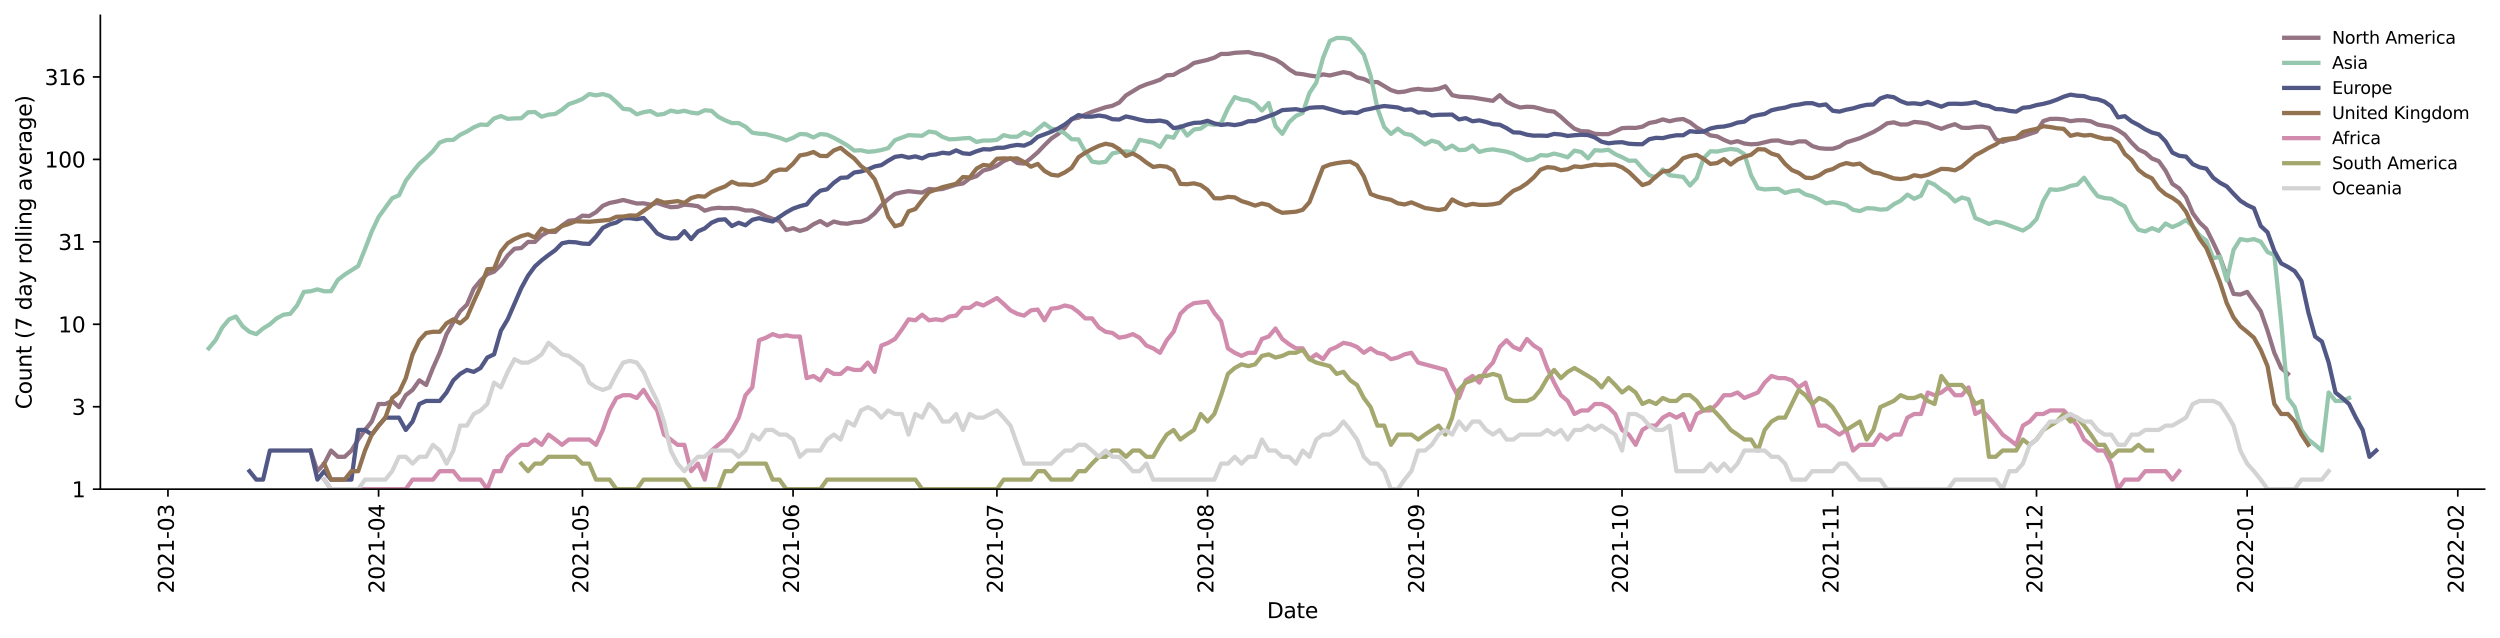 <?xml version="1.0" encoding="utf-8" standalone="no"?>
<!DOCTYPE svg PUBLIC "-//W3C//DTD SVG 1.1//EN"
  "http://www.w3.org/Graphics/SVG/1.1/DTD/svg11.dtd">
<svg height="298.621pt" version="1.1" viewBox="0 0 1170.166 298.621" width="1170.166pt" xmlns="http://www.w3.org/2000/svg" xmlns:xlink="http://www.w3.org/1999/xlink">
 <defs>
  <style type="text/css">*{stroke-linecap:butt;stroke-linejoin:round;}</style>
 </defs>
 <g id="figure_1">
  <g id="patch_1">
   <path d="M 0 298.621 
L 1170.166 298.621 
L 1170.166 0 
L 0 0 
z
" style="fill:#ffffff;"/>
  </g>
  <g id="axes_1">
   <g id="patch_2">
    <path d="M 46.966 228.96 
L 1162.966 228.96 
L 1162.966 7.2 
L 46.966 7.2 
z
" style="fill:#ffffff;"/>
   </g>
   <g id="matplotlib.axis_1">
    <g id="xtick_1">
     <g id="line2d_1">
      <defs>
       <path d="M 0 0 
L 0 3.5 
" id="m21246a689a" style="stroke:#000000;stroke-width:0.8;"/>
      </defs>
      <g>
       <use style="stroke:#000000;stroke-width:0.8;" x="78.611" xlink:href="#m21246a689a" y="228.96"/>
      </g>
     </g>
     <g id="text_1">
      <!-- 2021-03 -->
      <g transform="translate(81.37 277.743)rotate(-90)scale(0.1 -0.1)">
       <defs>
        <path d="M 1228 531 
L 3431 531 
L 3431 0 
L 469 0 
L 469 531 
Q 828 903 1448 1529 
Q 2069 2156 2228 2338 
Q 2531 2678 2651 2914 
Q 2772 3150 2772 3378 
Q 2772 3750 2511 3984 
Q 2250 4219 1831 4219 
Q 1534 4219 1204 4116 
Q 875 4013 500 3803 
L 500 4441 
Q 881 4594 1212 4672 
Q 1544 4750 1819 4750 
Q 2544 4750 2975 4387 
Q 3406 4025 3406 3419 
Q 3406 3131 3298 2873 
Q 3191 2616 2906 2266 
Q 2828 2175 2409 1742 
Q 1991 1309 1228 531 
z
" id="DejaVuSans-32" transform="scale(0.016)"/>
        <path d="M 2034 4250 
Q 1547 4250 1301 3770 
Q 1056 3291 1056 2328 
Q 1056 1369 1301 889 
Q 1547 409 2034 409 
Q 2525 409 2770 889 
Q 3016 1369 3016 2328 
Q 3016 3291 2770 3770 
Q 2525 4250 2034 4250 
z
M 2034 4750 
Q 2819 4750 3233 4129 
Q 3647 3509 3647 2328 
Q 3647 1150 3233 529 
Q 2819 -91 2034 -91 
Q 1250 -91 836 529 
Q 422 1150 422 2328 
Q 422 3509 836 4129 
Q 1250 4750 2034 4750 
z
" id="DejaVuSans-30" transform="scale(0.016)"/>
        <path d="M 794 531 
L 1825 531 
L 1825 4091 
L 703 3866 
L 703 4441 
L 1819 4666 
L 2450 4666 
L 2450 531 
L 3481 531 
L 3481 0 
L 794 0 
L 794 531 
z
" id="DejaVuSans-31" transform="scale(0.016)"/>
        <path d="M 313 2009 
L 1997 2009 
L 1997 1497 
L 313 1497 
L 313 2009 
z
" id="DejaVuSans-2d" transform="scale(0.016)"/>
        <path d="M 2597 2516 
Q 3050 2419 3304 2112 
Q 3559 1806 3559 1356 
Q 3559 666 3084 287 
Q 2609 -91 1734 -91 
Q 1441 -91 1130 -33 
Q 819 25 488 141 
L 488 750 
Q 750 597 1062 519 
Q 1375 441 1716 441 
Q 2309 441 2620 675 
Q 2931 909 2931 1356 
Q 2931 1769 2642 2001 
Q 2353 2234 1838 2234 
L 1294 2234 
L 1294 2753 
L 1863 2753 
Q 2328 2753 2575 2939 
Q 2822 3125 2822 3475 
Q 2822 3834 2567 4026 
Q 2313 4219 1838 4219 
Q 1578 4219 1281 4162 
Q 984 4106 628 3988 
L 628 4550 
Q 988 4650 1302 4700 
Q 1616 4750 1894 4750 
Q 2613 4750 3031 4423 
Q 3450 4097 3450 3541 
Q 3450 3153 3228 2886 
Q 3006 2619 2597 2516 
z
" id="DejaVuSans-33" transform="scale(0.016)"/>
       </defs>
       <use xlink:href="#DejaVuSans-32"/>
       <use x="63.623" xlink:href="#DejaVuSans-30"/>
       <use x="127.246" xlink:href="#DejaVuSans-32"/>
       <use x="190.869" xlink:href="#DejaVuSans-31"/>
       <use x="254.492" xlink:href="#DejaVuSans-2d"/>
       <use x="290.576" xlink:href="#DejaVuSans-30"/>
       <use x="354.199" xlink:href="#DejaVuSans-33"/>
      </g>
     </g>
    </g>
    <g id="xtick_2">
     <g id="line2d_2">
      <g>
       <use style="stroke:#000000;stroke-width:0.8;" x="177.203" xlink:href="#m21246a689a" y="228.96"/>
      </g>
     </g>
     <g id="text_2">
      <!-- 2021-04 -->
      <g transform="translate(179.962 277.743)rotate(-90)scale(0.1 -0.1)">
       <defs>
        <path d="M 2419 4116 
L 825 1625 
L 2419 1625 
L 2419 4116 
z
M 2253 4666 
L 3047 4666 
L 3047 1625 
L 3713 1625 
L 3713 1100 
L 3047 1100 
L 3047 0 
L 2419 0 
L 2419 1100 
L 313 1100 
L 313 1709 
L 2253 4666 
z
" id="DejaVuSans-34" transform="scale(0.016)"/>
       </defs>
       <use xlink:href="#DejaVuSans-32"/>
       <use x="63.623" xlink:href="#DejaVuSans-30"/>
       <use x="127.246" xlink:href="#DejaVuSans-32"/>
       <use x="190.869" xlink:href="#DejaVuSans-31"/>
       <use x="254.492" xlink:href="#DejaVuSans-2d"/>
       <use x="290.576" xlink:href="#DejaVuSans-30"/>
       <use x="354.199" xlink:href="#DejaVuSans-34"/>
      </g>
     </g>
    </g>
    <g id="xtick_3">
     <g id="line2d_3">
      <g>
       <use style="stroke:#000000;stroke-width:0.8;" x="272.615" xlink:href="#m21246a689a" y="228.96"/>
      </g>
     </g>
     <g id="text_3">
      <!-- 2021-05 -->
      <g transform="translate(275.374 277.743)rotate(-90)scale(0.1 -0.1)">
       <defs>
        <path d="M 691 4666 
L 3169 4666 
L 3169 4134 
L 1269 4134 
L 1269 2991 
Q 1406 3038 1543 3061 
Q 1681 3084 1819 3084 
Q 2600 3084 3056 2656 
Q 3513 2228 3513 1497 
Q 3513 744 3044 326 
Q 2575 -91 1722 -91 
Q 1428 -91 1123 -41 
Q 819 9 494 109 
L 494 744 
Q 775 591 1075 516 
Q 1375 441 1709 441 
Q 2250 441 2565 725 
Q 2881 1009 2881 1497 
Q 2881 1984 2565 2268 
Q 2250 2553 1709 2553 
Q 1456 2553 1204 2497 
Q 953 2441 691 2322 
L 691 4666 
z
" id="DejaVuSans-35" transform="scale(0.016)"/>
       </defs>
       <use xlink:href="#DejaVuSans-32"/>
       <use x="63.623" xlink:href="#DejaVuSans-30"/>
       <use x="127.246" xlink:href="#DejaVuSans-32"/>
       <use x="190.869" xlink:href="#DejaVuSans-31"/>
       <use x="254.492" xlink:href="#DejaVuSans-2d"/>
       <use x="290.576" xlink:href="#DejaVuSans-30"/>
       <use x="354.199" xlink:href="#DejaVuSans-35"/>
      </g>
     </g>
    </g>
    <g id="xtick_4">
     <g id="line2d_4">
      <g>
       <use style="stroke:#000000;stroke-width:0.8;" x="371.207" xlink:href="#m21246a689a" y="228.96"/>
      </g>
     </g>
     <g id="text_4">
      <!-- 2021-06 -->
      <g transform="translate(373.966 277.743)rotate(-90)scale(0.1 -0.1)">
       <defs>
        <path d="M 2113 2584 
Q 1688 2584 1439 2293 
Q 1191 2003 1191 1497 
Q 1191 994 1439 701 
Q 1688 409 2113 409 
Q 2538 409 2786 701 
Q 3034 994 3034 1497 
Q 3034 2003 2786 2293 
Q 2538 2584 2113 2584 
z
M 3366 4563 
L 3366 3988 
Q 3128 4100 2886 4159 
Q 2644 4219 2406 4219 
Q 1781 4219 1451 3797 
Q 1122 3375 1075 2522 
Q 1259 2794 1537 2939 
Q 1816 3084 2150 3084 
Q 2853 3084 3261 2657 
Q 3669 2231 3669 1497 
Q 3669 778 3244 343 
Q 2819 -91 2113 -91 
Q 1303 -91 875 529 
Q 447 1150 447 2328 
Q 447 3434 972 4092 
Q 1497 4750 2381 4750 
Q 2619 4750 2861 4703 
Q 3103 4656 3366 4563 
z
" id="DejaVuSans-36" transform="scale(0.016)"/>
       </defs>
       <use xlink:href="#DejaVuSans-32"/>
       <use x="63.623" xlink:href="#DejaVuSans-30"/>
       <use x="127.246" xlink:href="#DejaVuSans-32"/>
       <use x="190.869" xlink:href="#DejaVuSans-31"/>
       <use x="254.492" xlink:href="#DejaVuSans-2d"/>
       <use x="290.576" xlink:href="#DejaVuSans-30"/>
       <use x="354.199" xlink:href="#DejaVuSans-36"/>
      </g>
     </g>
    </g>
    <g id="xtick_5">
     <g id="line2d_5">
      <g>
       <use style="stroke:#000000;stroke-width:0.8;" x="466.619" xlink:href="#m21246a689a" y="228.96"/>
      </g>
     </g>
     <g id="text_5">
      <!-- 2021-07 -->
      <g transform="translate(469.378 277.743)rotate(-90)scale(0.1 -0.1)">
       <defs>
        <path d="M 525 4666 
L 3525 4666 
L 3525 4397 
L 1831 0 
L 1172 0 
L 2766 4134 
L 525 4134 
L 525 4666 
z
" id="DejaVuSans-37" transform="scale(0.016)"/>
       </defs>
       <use xlink:href="#DejaVuSans-32"/>
       <use x="63.623" xlink:href="#DejaVuSans-30"/>
       <use x="127.246" xlink:href="#DejaVuSans-32"/>
       <use x="190.869" xlink:href="#DejaVuSans-31"/>
       <use x="254.492" xlink:href="#DejaVuSans-2d"/>
       <use x="290.576" xlink:href="#DejaVuSans-30"/>
       <use x="354.199" xlink:href="#DejaVuSans-37"/>
      </g>
     </g>
    </g>
    <g id="xtick_6">
     <g id="line2d_6">
      <g>
       <use style="stroke:#000000;stroke-width:0.8;" x="565.211" xlink:href="#m21246a689a" y="228.96"/>
      </g>
     </g>
     <g id="text_6">
      <!-- 2021-08 -->
      <g transform="translate(567.97 277.743)rotate(-90)scale(0.1 -0.1)">
       <defs>
        <path d="M 2034 2216 
Q 1584 2216 1326 1975 
Q 1069 1734 1069 1313 
Q 1069 891 1326 650 
Q 1584 409 2034 409 
Q 2484 409 2743 651 
Q 3003 894 3003 1313 
Q 3003 1734 2745 1975 
Q 2488 2216 2034 2216 
z
M 1403 2484 
Q 997 2584 770 2862 
Q 544 3141 544 3541 
Q 544 4100 942 4425 
Q 1341 4750 2034 4750 
Q 2731 4750 3128 4425 
Q 3525 4100 3525 3541 
Q 3525 3141 3298 2862 
Q 3072 2584 2669 2484 
Q 3125 2378 3379 2068 
Q 3634 1759 3634 1313 
Q 3634 634 3220 271 
Q 2806 -91 2034 -91 
Q 1263 -91 848 271 
Q 434 634 434 1313 
Q 434 1759 690 2068 
Q 947 2378 1403 2484 
z
M 1172 3481 
Q 1172 3119 1398 2916 
Q 1625 2713 2034 2713 
Q 2441 2713 2670 2916 
Q 2900 3119 2900 3481 
Q 2900 3844 2670 4047 
Q 2441 4250 2034 4250 
Q 1625 4250 1398 4047 
Q 1172 3844 1172 3481 
z
" id="DejaVuSans-38" transform="scale(0.016)"/>
       </defs>
       <use xlink:href="#DejaVuSans-32"/>
       <use x="63.623" xlink:href="#DejaVuSans-30"/>
       <use x="127.246" xlink:href="#DejaVuSans-32"/>
       <use x="190.869" xlink:href="#DejaVuSans-31"/>
       <use x="254.492" xlink:href="#DejaVuSans-2d"/>
       <use x="290.576" xlink:href="#DejaVuSans-30"/>
       <use x="354.199" xlink:href="#DejaVuSans-38"/>
      </g>
     </g>
    </g>
    <g id="xtick_7">
     <g id="line2d_7">
      <g>
       <use style="stroke:#000000;stroke-width:0.8;" x="663.803" xlink:href="#m21246a689a" y="228.96"/>
      </g>
     </g>
     <g id="text_7">
      <!-- 2021-09 -->
      <g transform="translate(666.562 277.743)rotate(-90)scale(0.1 -0.1)">
       <defs>
        <path d="M 703 97 
L 703 672 
Q 941 559 1184 500 
Q 1428 441 1663 441 
Q 2288 441 2617 861 
Q 2947 1281 2994 2138 
Q 2813 1869 2534 1725 
Q 2256 1581 1919 1581 
Q 1219 1581 811 2004 
Q 403 2428 403 3163 
Q 403 3881 828 4315 
Q 1253 4750 1959 4750 
Q 2769 4750 3195 4129 
Q 3622 3509 3622 2328 
Q 3622 1225 3098 567 
Q 2575 -91 1691 -91 
Q 1453 -91 1209 -44 
Q 966 3 703 97 
z
M 1959 2075 
Q 2384 2075 2632 2365 
Q 2881 2656 2881 3163 
Q 2881 3666 2632 3958 
Q 2384 4250 1959 4250 
Q 1534 4250 1286 3958 
Q 1038 3666 1038 3163 
Q 1038 2656 1286 2365 
Q 1534 2075 1959 2075 
z
" id="DejaVuSans-39" transform="scale(0.016)"/>
       </defs>
       <use xlink:href="#DejaVuSans-32"/>
       <use x="63.623" xlink:href="#DejaVuSans-30"/>
       <use x="127.246" xlink:href="#DejaVuSans-32"/>
       <use x="190.869" xlink:href="#DejaVuSans-31"/>
       <use x="254.492" xlink:href="#DejaVuSans-2d"/>
       <use x="290.576" xlink:href="#DejaVuSans-30"/>
       <use x="354.199" xlink:href="#DejaVuSans-39"/>
      </g>
     </g>
    </g>
    <g id="xtick_8">
     <g id="line2d_8">
      <g>
       <use style="stroke:#000000;stroke-width:0.8;" x="759.215" xlink:href="#m21246a689a" y="228.96"/>
      </g>
     </g>
     <g id="text_8">
      <!-- 2021-10 -->
      <g transform="translate(761.974 277.743)rotate(-90)scale(0.1 -0.1)">
       <use xlink:href="#DejaVuSans-32"/>
       <use x="63.623" xlink:href="#DejaVuSans-30"/>
       <use x="127.246" xlink:href="#DejaVuSans-32"/>
       <use x="190.869" xlink:href="#DejaVuSans-31"/>
       <use x="254.492" xlink:href="#DejaVuSans-2d"/>
       <use x="290.576" xlink:href="#DejaVuSans-31"/>
       <use x="354.199" xlink:href="#DejaVuSans-30"/>
      </g>
     </g>
    </g>
    <g id="xtick_9">
     <g id="line2d_9">
      <g>
       <use style="stroke:#000000;stroke-width:0.8;" x="857.807" xlink:href="#m21246a689a" y="228.96"/>
      </g>
     </g>
     <g id="text_9">
      <!-- 2021-11 -->
      <g transform="translate(860.566 277.743)rotate(-90)scale(0.1 -0.1)">
       <use xlink:href="#DejaVuSans-32"/>
       <use x="63.623" xlink:href="#DejaVuSans-30"/>
       <use x="127.246" xlink:href="#DejaVuSans-32"/>
       <use x="190.869" xlink:href="#DejaVuSans-31"/>
       <use x="254.492" xlink:href="#DejaVuSans-2d"/>
       <use x="290.576" xlink:href="#DejaVuSans-31"/>
       <use x="354.199" xlink:href="#DejaVuSans-31"/>
      </g>
     </g>
    </g>
    <g id="xtick_10">
     <g id="line2d_10">
      <g>
       <use style="stroke:#000000;stroke-width:0.8;" x="953.219" xlink:href="#m21246a689a" y="228.96"/>
      </g>
     </g>
     <g id="text_10">
      <!-- 2021-12 -->
      <g transform="translate(955.978 277.743)rotate(-90)scale(0.1 -0.1)">
       <use xlink:href="#DejaVuSans-32"/>
       <use x="63.623" xlink:href="#DejaVuSans-30"/>
       <use x="127.246" xlink:href="#DejaVuSans-32"/>
       <use x="190.869" xlink:href="#DejaVuSans-31"/>
       <use x="254.492" xlink:href="#DejaVuSans-2d"/>
       <use x="290.576" xlink:href="#DejaVuSans-31"/>
       <use x="354.199" xlink:href="#DejaVuSans-32"/>
      </g>
     </g>
    </g>
    <g id="xtick_11">
     <g id="line2d_11">
      <g>
       <use style="stroke:#000000;stroke-width:0.8;" x="1051.811" xlink:href="#m21246a689a" y="228.96"/>
      </g>
     </g>
     <g id="text_11">
      <!-- 2022-01 -->
      <g transform="translate(1054.57 277.743)rotate(-90)scale(0.1 -0.1)">
       <use xlink:href="#DejaVuSans-32"/>
       <use x="63.623" xlink:href="#DejaVuSans-30"/>
       <use x="127.246" xlink:href="#DejaVuSans-32"/>
       <use x="190.869" xlink:href="#DejaVuSans-32"/>
       <use x="254.492" xlink:href="#DejaVuSans-2d"/>
       <use x="290.576" xlink:href="#DejaVuSans-30"/>
       <use x="354.199" xlink:href="#DejaVuSans-31"/>
      </g>
     </g>
    </g>
    <g id="xtick_12">
     <g id="line2d_12">
      <g>
       <use style="stroke:#000000;stroke-width:0.8;" x="1150.403" xlink:href="#m21246a689a" y="228.96"/>
      </g>
     </g>
     <g id="text_12">
      <!-- 2022-02 -->
      <g transform="translate(1153.162 277.743)rotate(-90)scale(0.1 -0.1)">
       <use xlink:href="#DejaVuSans-32"/>
       <use x="63.623" xlink:href="#DejaVuSans-30"/>
       <use x="127.246" xlink:href="#DejaVuSans-32"/>
       <use x="190.869" xlink:href="#DejaVuSans-32"/>
       <use x="254.492" xlink:href="#DejaVuSans-2d"/>
       <use x="290.576" xlink:href="#DejaVuSans-30"/>
       <use x="354.199" xlink:href="#DejaVuSans-32"/>
      </g>
     </g>
    </g>
    <g id="text_13">
     <!-- Date -->
     <g transform="translate(593.015 289.341)scale(0.1 -0.1)">
      <defs>
       <path d="M 1259 4147 
L 1259 519 
L 2022 519 
Q 2988 519 3436 956 
Q 3884 1394 3884 2338 
Q 3884 3275 3436 3711 
Q 2988 4147 2022 4147 
L 1259 4147 
z
M 628 4666 
L 1925 4666 
Q 3281 4666 3915 4102 
Q 4550 3538 4550 2338 
Q 4550 1131 3912 565 
Q 3275 0 1925 0 
L 628 0 
L 628 4666 
z
" id="DejaVuSans-44" transform="scale(0.016)"/>
       <path d="M 2194 1759 
Q 1497 1759 1228 1600 
Q 959 1441 959 1056 
Q 959 750 1161 570 
Q 1363 391 1709 391 
Q 2188 391 2477 730 
Q 2766 1069 2766 1631 
L 2766 1759 
L 2194 1759 
z
M 3341 1997 
L 3341 0 
L 2766 0 
L 2766 531 
Q 2569 213 2275 61 
Q 1981 -91 1556 -91 
Q 1019 -91 701 211 
Q 384 513 384 1019 
Q 384 1609 779 1909 
Q 1175 2209 1959 2209 
L 2766 2209 
L 2766 2266 
Q 2766 2663 2505 2880 
Q 2244 3097 1772 3097 
Q 1472 3097 1187 3025 
Q 903 2953 641 2809 
L 641 3341 
Q 956 3463 1253 3523 
Q 1550 3584 1831 3584 
Q 2591 3584 2966 3190 
Q 3341 2797 3341 1997 
z
" id="DejaVuSans-61" transform="scale(0.016)"/>
       <path d="M 1172 4494 
L 1172 3500 
L 2356 3500 
L 2356 3053 
L 1172 3053 
L 1172 1153 
Q 1172 725 1289 603 
Q 1406 481 1766 481 
L 2356 481 
L 2356 0 
L 1766 0 
Q 1100 0 847 248 
Q 594 497 594 1153 
L 594 3053 
L 172 3053 
L 172 3500 
L 594 3500 
L 594 4494 
L 1172 4494 
z
" id="DejaVuSans-74" transform="scale(0.016)"/>
       <path d="M 3597 1894 
L 3597 1613 
L 953 1613 
Q 991 1019 1311 708 
Q 1631 397 2203 397 
Q 2534 397 2845 478 
Q 3156 559 3463 722 
L 3463 178 
Q 3153 47 2828 -22 
Q 2503 -91 2169 -91 
Q 1331 -91 842 396 
Q 353 884 353 1716 
Q 353 2575 817 3079 
Q 1281 3584 2069 3584 
Q 2775 3584 3186 3129 
Q 3597 2675 3597 1894 
z
M 3022 2063 
Q 3016 2534 2758 2815 
Q 2500 3097 2075 3097 
Q 1594 3097 1305 2825 
Q 1016 2553 972 2059 
L 3022 2063 
z
" id="DejaVuSans-65" transform="scale(0.016)"/>
      </defs>
      <use xlink:href="#DejaVuSans-44"/>
      <use x="77.002" xlink:href="#DejaVuSans-61"/>
      <use x="138.281" xlink:href="#DejaVuSans-74"/>
      <use x="177.49" xlink:href="#DejaVuSans-65"/>
     </g>
    </g>
   </g>
   <g id="matplotlib.axis_2">
    <g id="ytick_1">
     <g id="line2d_13">
      <defs>
       <path d="M 0 0 
L -3.5 0 
" id="mc3b8c78d57" style="stroke:#000000;stroke-width:0.8;"/>
      </defs>
      <g>
       <use style="stroke:#000000;stroke-width:0.8;" x="46.966" xlink:href="#mc3b8c78d57" y="228.96"/>
      </g>
     </g>
     <g id="text_14">
      <!-- 1 -->
      <g transform="translate(33.603 232.759)scale(0.1 -0.1)">
       <use xlink:href="#DejaVuSans-31"/>
      </g>
     </g>
    </g>
    <g id="ytick_2">
     <g id="line2d_14">
      <g>
       <use style="stroke:#000000;stroke-width:0.8;" x="46.966" xlink:href="#mc3b8c78d57" y="190.371"/>
      </g>
     </g>
     <g id="text_15">
      <!-- 3 -->
      <g transform="translate(33.603 194.17)scale(0.1 -0.1)">
       <use xlink:href="#DejaVuSans-33"/>
      </g>
     </g>
    </g>
    <g id="ytick_3">
     <g id="line2d_15">
      <g>
       <use style="stroke:#000000;stroke-width:0.8;" x="46.966" xlink:href="#mc3b8c78d57" y="151.781"/>
      </g>
     </g>
     <g id="text_16">
      <!-- 10 -->
      <g transform="translate(27.241 155.581)scale(0.1 -0.1)">
       <use xlink:href="#DejaVuSans-31"/>
       <use x="63.623" xlink:href="#DejaVuSans-30"/>
      </g>
     </g>
    </g>
    <g id="ytick_4">
     <g id="line2d_16">
      <g>
       <use style="stroke:#000000;stroke-width:0.8;" x="46.966" xlink:href="#mc3b8c78d57" y="113.192"/>
      </g>
     </g>
     <g id="text_17">
      <!-- 31 -->
      <g transform="translate(27.241 116.991)scale(0.1 -0.1)">
       <use xlink:href="#DejaVuSans-33"/>
       <use x="63.623" xlink:href="#DejaVuSans-31"/>
      </g>
     </g>
    </g>
    <g id="ytick_5">
     <g id="line2d_17">
      <g>
       <use style="stroke:#000000;stroke-width:0.8;" x="46.966" xlink:href="#mc3b8c78d57" y="74.603"/>
      </g>
     </g>
     <g id="text_18">
      <!-- 100 -->
      <g transform="translate(20.878 78.402)scale(0.1 -0.1)">
       <use xlink:href="#DejaVuSans-31"/>
       <use x="63.623" xlink:href="#DejaVuSans-30"/>
       <use x="127.246" xlink:href="#DejaVuSans-30"/>
      </g>
     </g>
    </g>
    <g id="ytick_6">
     <g id="line2d_18">
      <g>
       <use style="stroke:#000000;stroke-width:0.8;" x="46.966" xlink:href="#mc3b8c78d57" y="36.014"/>
      </g>
     </g>
     <g id="text_19">
      <!-- 316 -->
      <g transform="translate(20.878 39.813)scale(0.1 -0.1)">
       <use xlink:href="#DejaVuSans-33"/>
       <use x="63.623" xlink:href="#DejaVuSans-31"/>
       <use x="127.246" xlink:href="#DejaVuSans-36"/>
      </g>
     </g>
    </g>
    <g id="text_20">
     <!-- Count (7 day rolling average) -->
     <g transform="translate(14.798 191.548)rotate(-90)scale(0.1 -0.1)">
      <defs>
       <path d="M 4122 4306 
L 4122 3641 
Q 3803 3938 3442 4084 
Q 3081 4231 2675 4231 
Q 1875 4231 1450 3742 
Q 1025 3253 1025 2328 
Q 1025 1406 1450 917 
Q 1875 428 2675 428 
Q 3081 428 3442 575 
Q 3803 722 4122 1019 
L 4122 359 
Q 3791 134 3420 21 
Q 3050 -91 2638 -91 
Q 1578 -91 968 557 
Q 359 1206 359 2328 
Q 359 3453 968 4101 
Q 1578 4750 2638 4750 
Q 3056 4750 3426 4639 
Q 3797 4528 4122 4306 
z
" id="DejaVuSans-43" transform="scale(0.016)"/>
       <path d="M 1959 3097 
Q 1497 3097 1228 2736 
Q 959 2375 959 1747 
Q 959 1119 1226 758 
Q 1494 397 1959 397 
Q 2419 397 2687 759 
Q 2956 1122 2956 1747 
Q 2956 2369 2687 2733 
Q 2419 3097 1959 3097 
z
M 1959 3584 
Q 2709 3584 3137 3096 
Q 3566 2609 3566 1747 
Q 3566 888 3137 398 
Q 2709 -91 1959 -91 
Q 1206 -91 779 398 
Q 353 888 353 1747 
Q 353 2609 779 3096 
Q 1206 3584 1959 3584 
z
" id="DejaVuSans-6f" transform="scale(0.016)"/>
       <path d="M 544 1381 
L 544 3500 
L 1119 3500 
L 1119 1403 
Q 1119 906 1312 657 
Q 1506 409 1894 409 
Q 2359 409 2629 706 
Q 2900 1003 2900 1516 
L 2900 3500 
L 3475 3500 
L 3475 0 
L 2900 0 
L 2900 538 
Q 2691 219 2414 64 
Q 2138 -91 1772 -91 
Q 1169 -91 856 284 
Q 544 659 544 1381 
z
M 1991 3584 
L 1991 3584 
z
" id="DejaVuSans-75" transform="scale(0.016)"/>
       <path d="M 3513 2113 
L 3513 0 
L 2938 0 
L 2938 2094 
Q 2938 2591 2744 2837 
Q 2550 3084 2163 3084 
Q 1697 3084 1428 2787 
Q 1159 2491 1159 1978 
L 1159 0 
L 581 0 
L 581 3500 
L 1159 3500 
L 1159 2956 
Q 1366 3272 1645 3428 
Q 1925 3584 2291 3584 
Q 2894 3584 3203 3211 
Q 3513 2838 3513 2113 
z
" id="DejaVuSans-6e" transform="scale(0.016)"/>
       <path id="DejaVuSans-20" transform="scale(0.016)"/>
       <path d="M 1984 4856 
Q 1566 4138 1362 3434 
Q 1159 2731 1159 2009 
Q 1159 1288 1364 580 
Q 1569 -128 1984 -844 
L 1484 -844 
Q 1016 -109 783 600 
Q 550 1309 550 2009 
Q 550 2706 781 3412 
Q 1013 4119 1484 4856 
L 1984 4856 
z
" id="DejaVuSans-28" transform="scale(0.016)"/>
       <path d="M 2906 2969 
L 2906 4863 
L 3481 4863 
L 3481 0 
L 2906 0 
L 2906 525 
Q 2725 213 2448 61 
Q 2172 -91 1784 -91 
Q 1150 -91 751 415 
Q 353 922 353 1747 
Q 353 2572 751 3078 
Q 1150 3584 1784 3584 
Q 2172 3584 2448 3432 
Q 2725 3281 2906 2969 
z
M 947 1747 
Q 947 1113 1208 752 
Q 1469 391 1925 391 
Q 2381 391 2643 752 
Q 2906 1113 2906 1747 
Q 2906 2381 2643 2742 
Q 2381 3103 1925 3103 
Q 1469 3103 1208 2742 
Q 947 2381 947 1747 
z
" id="DejaVuSans-64" transform="scale(0.016)"/>
       <path d="M 2059 -325 
Q 1816 -950 1584 -1140 
Q 1353 -1331 966 -1331 
L 506 -1331 
L 506 -850 
L 844 -850 
Q 1081 -850 1212 -737 
Q 1344 -625 1503 -206 
L 1606 56 
L 191 3500 
L 800 3500 
L 1894 763 
L 2988 3500 
L 3597 3500 
L 2059 -325 
z
" id="DejaVuSans-79" transform="scale(0.016)"/>
       <path d="M 2631 2963 
Q 2534 3019 2420 3045 
Q 2306 3072 2169 3072 
Q 1681 3072 1420 2755 
Q 1159 2438 1159 1844 
L 1159 0 
L 581 0 
L 581 3500 
L 1159 3500 
L 1159 2956 
Q 1341 3275 1631 3429 
Q 1922 3584 2338 3584 
Q 2397 3584 2469 3576 
Q 2541 3569 2628 3553 
L 2631 2963 
z
" id="DejaVuSans-72" transform="scale(0.016)"/>
       <path d="M 603 4863 
L 1178 4863 
L 1178 0 
L 603 0 
L 603 4863 
z
" id="DejaVuSans-6c" transform="scale(0.016)"/>
       <path d="M 603 3500 
L 1178 3500 
L 1178 0 
L 603 0 
L 603 3500 
z
M 603 4863 
L 1178 4863 
L 1178 4134 
L 603 4134 
L 603 4863 
z
" id="DejaVuSans-69" transform="scale(0.016)"/>
       <path d="M 2906 1791 
Q 2906 2416 2648 2759 
Q 2391 3103 1925 3103 
Q 1463 3103 1205 2759 
Q 947 2416 947 1791 
Q 947 1169 1205 825 
Q 1463 481 1925 481 
Q 2391 481 2648 825 
Q 2906 1169 2906 1791 
z
M 3481 434 
Q 3481 -459 3084 -895 
Q 2688 -1331 1869 -1331 
Q 1566 -1331 1297 -1286 
Q 1028 -1241 775 -1147 
L 775 -588 
Q 1028 -725 1275 -790 
Q 1522 -856 1778 -856 
Q 2344 -856 2625 -561 
Q 2906 -266 2906 331 
L 2906 616 
Q 2728 306 2450 153 
Q 2172 0 1784 0 
Q 1141 0 747 490 
Q 353 981 353 1791 
Q 353 2603 747 3093 
Q 1141 3584 1784 3584 
Q 2172 3584 2450 3431 
Q 2728 3278 2906 2969 
L 2906 3500 
L 3481 3500 
L 3481 434 
z
" id="DejaVuSans-67" transform="scale(0.016)"/>
       <path d="M 191 3500 
L 800 3500 
L 1894 563 
L 2988 3500 
L 3597 3500 
L 2284 0 
L 1503 0 
L 191 3500 
z
" id="DejaVuSans-76" transform="scale(0.016)"/>
       <path d="M 513 4856 
L 1013 4856 
Q 1481 4119 1714 3412 
Q 1947 2706 1947 2009 
Q 1947 1309 1714 600 
Q 1481 -109 1013 -844 
L 513 -844 
Q 928 -128 1133 580 
Q 1338 1288 1338 2009 
Q 1338 2731 1133 3434 
Q 928 4138 513 4856 
z
" id="DejaVuSans-29" transform="scale(0.016)"/>
      </defs>
      <use xlink:href="#DejaVuSans-43"/>
      <use x="69.824" xlink:href="#DejaVuSans-6f"/>
      <use x="131.006" xlink:href="#DejaVuSans-75"/>
      <use x="194.385" xlink:href="#DejaVuSans-6e"/>
      <use x="257.764" xlink:href="#DejaVuSans-74"/>
      <use x="296.973" xlink:href="#DejaVuSans-20"/>
      <use x="328.76" xlink:href="#DejaVuSans-28"/>
      <use x="367.773" xlink:href="#DejaVuSans-37"/>
      <use x="431.396" xlink:href="#DejaVuSans-20"/>
      <use x="463.184" xlink:href="#DejaVuSans-64"/>
      <use x="526.66" xlink:href="#DejaVuSans-61"/>
      <use x="587.939" xlink:href="#DejaVuSans-79"/>
      <use x="647.119" xlink:href="#DejaVuSans-20"/>
      <use x="678.906" xlink:href="#DejaVuSans-72"/>
      <use x="717.77" xlink:href="#DejaVuSans-6f"/>
      <use x="778.951" xlink:href="#DejaVuSans-6c"/>
      <use x="806.734" xlink:href="#DejaVuSans-6c"/>
      <use x="834.518" xlink:href="#DejaVuSans-69"/>
      <use x="862.301" xlink:href="#DejaVuSans-6e"/>
      <use x="925.68" xlink:href="#DejaVuSans-67"/>
      <use x="989.156" xlink:href="#DejaVuSans-20"/>
      <use x="1020.943" xlink:href="#DejaVuSans-61"/>
      <use x="1082.223" xlink:href="#DejaVuSans-76"/>
      <use x="1141.402" xlink:href="#DejaVuSans-65"/>
      <use x="1202.926" xlink:href="#DejaVuSans-72"/>
      <use x="1244.039" xlink:href="#DejaVuSans-61"/>
      <use x="1305.318" xlink:href="#DejaVuSans-67"/>
      <use x="1368.795" xlink:href="#DejaVuSans-65"/>
      <use x="1430.318" xlink:href="#DejaVuSans-29"/>
     </g>
    </g>
   </g>
   <g id="line2d_19">
    <path clip-path="url(#p9d6f809832)" d="M 145.399 210.894 
L 148.579 220.536 
L 151.76 217.005 
L 154.94 210.894 
L 158.12 213.81 
L 161.301 213.81 
L 164.481 210.894 
L 167.662 205.727 
L 170.842 201.251 
L 174.022 197.303 
L 177.203 189.087 
L 180.383 189.087 
L 183.564 187.661 
L 186.744 190.577 
L 189.924 184.978 
L 193.105 182.494 
L 196.285 178.018 
L 199.465 180.181 
L 202.646 172.258 
L 205.826 165.133 
L 209.007 156.394 
L 212.187 150.837 
L 215.367 145.67 
L 218.548 142.621 
L 221.728 135.142 
L 224.909 131.291 
L 228.089 128.31 
L 231.269 127.142 
L 234.45 124.073 
L 237.63 119.571 
L 240.811 116.426 
L 243.991 116.094 
L 247.171 113.247 
L 250.352 113.247 
L 253.532 110.204 
L 256.713 108.45 
L 259.893 108.582 
L 263.073 105.556 
L 266.254 103.34 
L 269.434 103.003 
L 272.615 100.944 
L 275.795 101.155 
L 278.975 99.304 
L 282.156 96.338 
L 285.336 94.991 
L 288.516 94.381 
L 291.697 93.612 
L 298.058 95.256 
L 301.238 95.168 
L 304.418 95.793 
L 307.599 94.991 
L 310.779 96.064 
L 313.96 96.985 
L 317.14 96.799 
L 320.32 95.793 
L 323.501 96.064 
L 326.681 96.521 
L 329.862 98.611 
L 333.042 97.645 
L 336.222 97.266 
L 339.403 97.455 
L 342.583 97.36 
L 345.764 97.645 
L 348.944 98.513 
L 352.124 98.513 
L 355.305 99.606 
L 358.485 101.261 
L 361.666 102.449 
L 364.846 103.453 
L 368.026 107.671 
L 371.207 106.783 
L 374.387 108.058 
L 377.568 107.161 
L 380.748 104.958 
L 383.928 103.453 
L 387.109 105.435 
L 390.289 103.68 
L 393.469 104.488 
L 396.65 104.722 
L 399.83 104.024 
L 403.011 103.794 
L 406.191 102.559 
L 409.371 99.91 
L 412.552 96.155 
L 415.732 93.193 
L 418.913 90.781 
L 422.093 90.014 
L 425.273 89.487 
L 431.634 90.166 
L 434.815 88.458 
L 437.995 88.749 
L 441.175 88.458 
L 447.536 86.421 
L 450.717 85.881 
L 453.897 83.488 
L 457.077 82.443 
L 460.258 79.77 
L 463.438 78.997 
L 466.619 77.554 
L 469.799 75.378 
L 472.979 74.08 
L 476.16 76.272 
L 479.34 76.575 
L 482.52 74.08 
L 485.701 71.321 
L 488.881 67.977 
L 492.062 64.865 
L 495.242 62.715 
L 498.422 59.882 
L 501.603 55.655 
L 504.783 55.115 
L 507.964 53.648 
L 511.144 52.317 
L 517.505 50.194 
L 520.685 49.507 
L 523.866 48.001 
L 527.046 44.646 
L 533.407 40.783 
L 536.587 39.482 
L 539.768 38.473 
L 542.948 37.335 
L 546.128 35.244 
L 549.309 35.038 
L 552.489 33.164 
L 555.67 31.695 
L 558.85 29.48 
L 565.211 28.029 
L 568.391 26.995 
L 571.571 25.226 
L 574.752 25.259 
L 577.932 24.725 
L 584.293 24.37 
L 587.473 25.226 
L 590.654 25.646 
L 597.015 27.922 
L 600.195 29.818 
L 603.375 32.421 
L 606.556 34.382 
L 609.736 34.73 
L 612.917 35.348 
L 616.097 35.796 
L 619.277 34.818 
L 622.458 35.318 
L 628.819 33.782 
L 631.999 34.339 
L 635.179 36.25 
L 638.36 36.975 
L 641.54 38.473 
L 644.721 38.408 
L 651.081 42.191 
L 654.262 43.17 
L 657.442 42.89 
L 660.623 42.028 
L 663.803 41.596 
L 666.983 41.992 
L 670.164 42.046 
L 673.344 41.56 
L 676.524 40.384 
L 679.705 44.548 
L 682.885 45.239 
L 689.246 45.64 
L 698.787 47.21 
L 701.968 44.548 
L 705.148 47.571 
L 708.328 49.214 
L 711.509 50.309 
L 714.689 49.963 
L 717.87 50.101 
L 721.05 50.894 
L 724.23 51.828 
L 727.411 52.243 
L 730.591 54.689 
L 733.772 57.644 
L 736.952 60.255 
L 740.132 61.43 
L 743.313 61.495 
L 746.493 62.648 
L 749.674 62.782 
L 752.854 62.782 
L 756.034 61.462 
L 759.215 59.975 
L 762.395 59.821 
L 765.575 59.882 
L 768.756 59.301 
L 771.936 57.558 
L 775.117 56.987 
L 778.297 55.9 
L 781.477 56.761 
L 784.658 56.01 
L 787.838 55.709 
L 791.019 57.242 
L 794.199 59.698 
L 797.379 61.462 
L 800.56 63.393 
L 803.74 63.842 
L 806.921 65.479 
L 810.101 66.78 
L 813.281 66.068 
L 816.462 67.2 
L 819.642 67.547 
L 822.823 67.354 
L 829.183 65.846 
L 832.364 65.735 
L 835.544 66.705 
L 838.725 67.085 
L 841.905 66.179 
L 845.085 66.179 
L 848.266 68.372 
L 851.446 69.34 
L 854.626 69.628 
L 857.807 69.628 
L 860.987 68.692 
L 864.168 66.667 
L 870.528 64.686 
L 876.889 61.787 
L 880.07 59.944 
L 883.25 57.731 
L 886.43 57.271 
L 889.611 58.285 
L 892.791 58.226 
L 895.972 57.072 
L 899.152 57.357 
L 902.332 57.876 
L 905.513 59.24 
L 908.693 60.286 
L 911.874 59.089 
L 915.054 58.138 
L 918.234 59.79 
L 921.415 59.882 
L 924.595 59.423 
L 927.776 59.271 
L 930.956 59.882 
L 934.136 65.152 
L 937.317 66.403 
L 940.497 65.37 
L 943.678 64.865 
L 953.219 61.592 
L 956.399 56.677 
L 959.579 55.655 
L 962.76 55.6 
L 965.94 55.873 
L 969.121 56.705 
L 972.301 56.286 
L 975.481 56.286 
L 978.662 56.789 
L 981.842 58.315 
L 988.203 59.453 
L 991.383 60.917 
L 994.564 63.052 
L 997.744 66.78 
L 1000.925 69.96 
L 1004.105 71.452 
L 1007.285 74.222 
L 1010.466 75.427 
L 1013.646 79.938 
L 1016.827 86.082 
L 1020.007 88.169 
L 1023.187 92.288 
L 1026.368 99.808 
L 1029.548 104.139 
L 1032.729 107.161 
L 1035.909 113.551 
L 1039.089 120.311 
L 1042.27 129.274 
L 1045.45 137.559 
L 1048.63 137.873 
L 1051.811 136.632 
L 1058.172 145.67 
L 1061.352 154.785 
L 1064.532 165.133 
L 1067.713 172.258 
L 1070.893 175.014 
L 1070.893 175.014 
" style="fill:none;stroke:#947383;stroke-linecap:square;stroke-width:2;"/>
   </g>
   <g id="line2d_20">
    <path clip-path="url(#p9d6f809832)" d="M 97.693 163.059 
L 100.873 159.261 
L 104.054 153.25 
L 107.234 149.469 
L 110.414 148.154 
L 113.595 152.753 
L 116.775 155.313 
L 119.956 156.394 
L 123.136 153.754 
L 126.316 151.781 
L 129.497 149.025 
L 132.677 147.306 
L 135.858 146.889 
L 139.038 142.987 
L 142.218 136.632 
L 145.399 136.328 
L 148.579 135.434 
L 151.76 136.328 
L 154.94 136.328 
L 158.12 131.032 
L 161.301 128.548 
L 167.662 124.494 
L 170.842 116.593 
L 174.022 108.319 
L 177.203 101.581 
L 183.564 92.779 
L 186.744 91.407 
L 189.924 84.631 
L 193.105 80.447 
L 196.285 76.575 
L 199.465 73.845 
L 202.646 70.762 
L 205.826 66.705 
L 209.007 65.552 
L 212.187 65.479 
L 215.367 63.12 
L 218.548 61.559 
L 221.728 59.606 
L 224.909 58.285 
L 228.089 58.492 
L 231.269 55.438 
L 234.45 54.321 
L 237.63 55.627 
L 240.811 55.411 
L 243.991 55.357 
L 247.171 52.564 
L 250.352 52.415 
L 253.532 54.61 
L 256.713 53.648 
L 259.893 53.342 
L 263.073 51.322 
L 266.254 48.724 
L 269.434 47.657 
L 272.615 46.313 
L 275.795 44.025 
L 278.975 44.626 
L 282.156 44.025 
L 285.336 44.961 
L 288.516 47.807 
L 291.697 50.965 
L 294.877 51.25 
L 298.058 53.495 
L 301.238 52.514 
L 304.418 51.974 
L 307.599 53.751 
L 310.779 53.342 
L 313.96 51.755 
L 317.14 52.465 
L 320.32 51.852 
L 323.501 52.713 
L 326.681 53.089 
L 329.862 51.61 
L 333.042 51.876 
L 336.222 54.689 
L 339.403 56.314 
L 342.583 57.615 
L 345.764 57.615 
L 348.944 59.301 
L 352.124 62.116 
L 355.305 62.581 
L 358.485 62.782 
L 364.846 64.473 
L 368.026 65.735 
L 371.207 64.508 
L 374.387 62.715 
L 377.568 62.917 
L 380.748 64.332 
L 383.928 62.748 
L 387.109 63.052 
L 390.289 64.508 
L 393.469 66.216 
L 396.65 68.095 
L 399.83 70.464 
L 403.011 70.337 
L 406.191 71.062 
L 409.371 70.804 
L 412.552 70.211 
L 415.732 69.34 
L 418.913 65.589 
L 425.273 63.257 
L 431.634 63.565 
L 434.815 61.559 
L 437.995 62.05 
L 441.175 64.086 
L 444.356 65.225 
L 447.536 65.08 
L 450.717 64.757 
L 453.897 64.579 
L 457.077 66.441 
L 460.258 65.772 
L 463.438 65.772 
L 466.619 65.479 
L 469.799 63.257 
L 472.979 64.016 
L 476.16 63.981 
L 479.34 61.918 
L 482.52 63.188 
L 485.701 60.411 
L 488.881 57.847 
L 492.062 60.192 
L 495.242 60.821 
L 498.422 62.414 
L 501.603 65.188 
L 504.783 65.261 
L 507.964 70.933 
L 511.144 75.624 
L 514.324 76.171 
L 517.505 75.723 
L 520.685 71.802 
L 523.866 71.105 
L 527.046 70.847 
L 530.226 71.278 
L 533.407 65.443 
L 539.768 66.818 
L 542.948 68.772 
L 546.128 63.807 
L 549.309 64.438 
L 552.489 58.969 
L 555.67 63.462 
L 558.85 60.631 
L 562.03 60.192 
L 565.211 57.934 
L 568.391 58.433 
L 571.571 57.702 
L 574.752 50.729 
L 577.932 45.439 
L 581.113 46.602 
L 584.293 47.062 
L 587.473 48.591 
L 590.654 51.755 
L 593.834 48.219 
L 597.015 59.059 
L 600.195 62.648 
L 603.375 57.214 
L 606.556 54.295 
L 609.736 52.863 
L 612.917 43.491 
L 616.097 38.718 
L 619.277 27.065 
L 622.458 19.187 
L 625.638 17.76 
L 628.819 17.786 
L 631.999 18.363 
L 635.179 21.639 
L 638.36 25.557 
L 641.54 35.377 
L 644.721 50.683 
L 647.901 59.453 
L 651.081 62.681 
L 654.262 60.224 
L 657.442 62.581 
L 660.623 63.188 
L 666.983 67.625 
L 670.164 65.846 
L 673.344 66.705 
L 676.524 69.794 
L 679.705 68.174 
L 682.885 70.253 
L 686.066 70.085 
L 689.246 68.135 
L 692.426 71.105 
L 695.607 70.253 
L 698.787 69.918 
L 705.148 70.976 
L 708.328 71.979 
L 711.509 73.705 
L 714.689 75.037 
L 717.87 74.459 
L 721.05 72.605 
L 724.23 72.831 
L 727.411 71.89 
L 730.591 72.65 
L 733.772 73.612 
L 736.952 70.506 
L 740.132 71.148 
L 743.313 74.127 
L 746.493 70.295 
L 749.674 70.506 
L 752.854 70.085 
L 756.034 72.157 
L 759.215 73.566 
L 762.395 75.231 
L 765.575 75.182 
L 768.756 78.779 
L 771.936 82.022 
L 775.117 82.992 
L 778.297 79.326 
L 781.477 82.022 
L 787.838 82.808 
L 791.019 86.833 
L 794.199 83.363 
L 797.379 74.127 
L 800.56 70.804 
L 803.74 70.933 
L 806.921 70.253 
L 810.101 69.711 
L 813.281 70.127 
L 816.462 72.157 
L 819.642 82.142 
L 822.823 88.098 
L 826.003 88.676 
L 829.183 88.458 
L 832.364 88.385 
L 835.544 90.318 
L 838.725 89.412 
L 841.905 89.042 
L 845.085 91.014 
L 848.266 91.885 
L 851.446 93.36 
L 854.626 95.168 
L 857.807 94.641 
L 860.987 95.079 
L 864.168 95.973 
L 867.348 98.221 
L 870.528 98.808 
L 873.709 97.455 
L 876.889 97.55 
L 880.07 98.124 
L 883.25 97.932 
L 886.43 95.613 
L 889.611 93.952 
L 892.791 91.092 
L 895.972 93.027 
L 899.152 91.566 
L 902.332 85.02 
L 905.513 86.421 
L 908.693 88.968 
L 911.874 91.014 
L 915.054 94.295 
L 918.234 92.451 
L 921.415 93.276 
L 924.595 102.121 
L 927.776 103.34 
L 930.956 104.84 
L 934.136 103.794 
L 937.317 104.371 
L 946.858 107.928 
L 950.038 105.919 
L 953.219 102.559 
L 956.399 94.037 
L 959.579 88.603 
L 962.76 88.895 
L 965.94 88.313 
L 969.121 87.04 
L 972.301 86.421 
L 975.481 83.177 
L 978.662 87.741 
L 981.842 91.805 
L 985.023 92.696 
L 988.203 93.027 
L 991.383 94.903 
L 994.564 96.613 
L 997.744 103.227 
L 1000.925 107.542 
L 1004.105 108.319 
L 1007.285 106.783 
L 1010.466 108.058 
L 1013.646 104.605 
L 1016.827 106.287 
L 1020.007 104.958 
L 1023.187 103.003 
L 1026.368 105.919 
L 1029.548 110.204 
L 1032.729 112.645 
L 1035.909 120.878 
L 1039.089 120.125 
L 1042.27 131.291 
L 1045.45 116.93 
L 1048.63 111.909 
L 1051.811 112.497 
L 1054.991 111.909 
L 1058.172 113.095 
L 1061.352 117.962 
L 1064.532 119.388 
L 1067.713 150.375 
L 1070.893 186.292 
L 1074.074 190.577 
L 1077.254 201.251 
L 1080.434 205.727 
L 1083.615 208.211 
L 1086.795 210.894 
L 1089.976 183.713 
L 1093.156 187.661 
L 1096.336 187.661 
L 1099.517 186.292 
L 1099.517 186.292 
" style="fill:none;stroke:#96c6ad;stroke-linecap:square;stroke-width:2;"/>
   </g>
   <g id="line2d_21">
    <path clip-path="url(#p9d6f809832)" d="M 116.775 220.536 
L 119.956 224.484 
L 123.136 224.484 
L 126.316 210.894 
L 145.399 210.894 
L 148.579 224.484 
L 151.76 220.536 
L 154.94 224.484 
L 164.481 224.484 
L 167.662 201.251 
L 170.842 201.251 
L 174.022 203.414 
L 177.203 199.219 
L 180.383 195.491 
L 186.744 195.491 
L 189.924 201.251 
L 193.105 197.303 
L 196.285 189.087 
L 199.465 187.661 
L 205.826 187.661 
L 209.007 183.713 
L 212.187 178.018 
L 215.367 175.014 
L 218.548 173.152 
L 221.728 174.07 
L 224.909 172.258 
L 228.089 167.344 
L 231.269 165.854 
L 234.45 154.785 
L 237.63 149.469 
L 243.991 134.852 
L 247.171 129.031 
L 250.352 124.707 
L 253.532 121.844 
L 256.713 119.388 
L 259.893 117.1 
L 263.073 113.859 
L 266.254 113.247 
L 269.434 113.399 
L 272.615 114.014 
L 275.795 114.169 
L 278.975 110.763 
L 282.156 106.659 
L 285.336 105.077 
L 288.516 104.139 
L 291.697 102.121 
L 294.877 102.121 
L 298.058 102.559 
L 301.238 102.012 
L 304.418 105.435 
L 307.599 109.248 
L 310.779 110.904 
L 313.96 111.618 
L 317.14 111.474 
L 320.32 108.188 
L 323.501 111.909 
L 326.681 108.319 
L 329.862 106.909 
L 333.042 104.255 
L 336.222 102.891 
L 339.403 102.669 
L 342.583 105.798 
L 345.764 104.255 
L 348.944 105.435 
L 352.124 102.891 
L 355.305 102.121 
L 358.485 103.003 
L 361.666 103.68 
L 368.026 99.404 
L 371.207 97.645 
L 374.387 96.521 
L 377.568 95.703 
L 380.748 91.965 
L 383.928 89.264 
L 387.109 88.603 
L 390.289 85.547 
L 393.469 83.239 
L 396.65 83.054 
L 399.83 80.733 
L 403.011 80.276 
L 406.191 79.326 
L 409.371 77.922 
L 412.552 77.294 
L 415.732 75.231 
L 418.913 73.427 
L 422.093 72.967 
L 425.273 73.799 
L 428.454 73.196 
L 431.634 74.127 
L 434.815 72.605 
L 437.995 72.29 
L 441.175 71.495 
L 444.356 71.846 
L 447.536 70.379 
L 450.717 71.758 
L 453.897 72.068 
L 457.077 70.804 
L 460.258 69.835 
L 463.438 69.96 
L 466.619 69.177 
L 469.799 69.136 
L 472.979 68.332 
L 476.16 67.82 
L 479.34 68.174 
L 482.52 66.818 
L 485.701 64.086 
L 492.062 61.657 
L 495.242 60.161 
L 498.422 58.256 
L 501.603 55.873 
L 504.783 53.854 
L 507.964 54.636 
L 511.144 54.584 
L 514.324 54.087 
L 517.505 54.557 
L 520.685 55.791 
L 523.866 55.955 
L 527.046 54.505 
L 530.226 55.168 
L 533.407 56.01 
L 536.587 56.649 
L 539.768 56.705 
L 542.948 56.425 
L 546.128 57.1 
L 549.309 59.944 
L 552.489 59.484 
L 555.67 58.344 
L 558.85 57.529 
L 562.03 57.385 
L 565.211 56.537 
L 568.391 57.76 
L 571.571 58.492 
L 574.752 58.109 
L 577.932 58.551 
L 581.113 57.992 
L 584.293 56.761 
L 587.473 56.677 
L 593.834 54.347 
L 597.015 53.165 
L 600.195 51.538 
L 606.556 51.107 
L 609.736 51.682 
L 612.917 50.472 
L 616.097 50.24 
L 619.277 50.17 
L 628.819 52.838 
L 631.999 52.539 
L 635.179 52.913 
L 638.36 51.514 
L 641.54 50.918 
L 644.721 50.17 
L 647.901 49.621 
L 654.262 50.286 
L 657.442 51.418 
L 660.623 51.179 
L 663.803 52.688 
L 666.983 52.539 
L 670.164 54.035 
L 673.344 53.725 
L 679.705 53.622 
L 682.885 55.9 
L 686.066 55.303 
L 689.246 56.761 
L 692.426 56.342 
L 695.607 57.1 
L 698.787 58.109 
L 701.968 58.374 
L 705.148 59.944 
L 708.328 61.951 
L 711.509 62.083 
L 714.689 63.052 
L 717.87 63.496 
L 721.05 63.462 
L 724.23 63.6 
L 727.411 62.681 
L 730.591 62.951 
L 733.772 63.634 
L 736.952 63.291 
L 740.132 63.086 
L 743.313 63.222 
L 746.493 64.332 
L 749.674 66.329 
L 752.854 67.085 
L 756.034 66.705 
L 759.215 66.554 
L 762.395 67.277 
L 765.575 67.47 
L 768.756 67.509 
L 771.936 65.152 
L 775.117 64.508 
L 778.297 64.65 
L 781.477 63.842 
L 784.658 63.325 
L 787.838 63.325 
L 791.019 61.398 
L 794.199 61.755 
L 797.379 61.624 
L 800.56 60.161 
L 803.74 59.453 
L 806.921 59.21 
L 810.101 58.522 
L 813.281 57.385 
L 816.462 56.958 
L 819.642 54.689 
L 822.823 53.88 
L 826.003 53.317 
L 829.183 51.61 
L 832.364 50.894 
L 835.544 50.379 
L 838.725 49.372 
L 841.905 48.968 
L 845.085 48.328 
L 848.266 48.284 
L 851.446 49.349 
L 854.626 48.879 
L 857.807 51.828 
L 860.987 52.243 
L 864.168 51.346 
L 867.348 50.729 
L 870.528 49.757 
L 873.709 49.08 
L 876.889 48.923 
L 880.07 46.107 
L 883.25 45.02 
L 886.43 45.499 
L 889.611 47.316 
L 892.791 48.503 
L 895.972 48.35 
L 899.152 48.768 
L 902.332 47.7 
L 908.693 49.94 
L 911.874 48.613 
L 915.054 48.547 
L 918.234 48.657 
L 921.415 48.393 
L 924.595 47.807 
L 927.776 49.102 
L 930.956 49.621 
L 934.136 51.036 
L 937.317 51.179 
L 940.497 51.901 
L 943.678 52.243 
L 946.858 50.449 
L 950.038 50.124 
L 953.219 49.192 
L 956.399 48.613 
L 959.579 47.786 
L 962.76 46.644 
L 965.94 45.259 
L 969.121 44.314 
L 972.301 44.803 
L 975.481 44.98 
L 978.662 46.087 
L 981.842 46.478 
L 985.023 47.571 
L 988.203 49.826 
L 991.383 54.928 
L 994.564 54.373 
L 997.744 56.845 
L 1000.925 58.492 
L 1004.105 60.505 
L 1007.285 62.05 
L 1010.466 62.849 
L 1013.646 66.179 
L 1016.827 71.452 
L 1020.007 72.922 
L 1023.187 73.288 
L 1026.368 76.83 
L 1029.548 78.294 
L 1032.729 78.942 
L 1035.909 83.177 
L 1039.089 85.547 
L 1042.27 87.249 
L 1045.45 90.703 
L 1048.63 93.952 
L 1051.811 95.973 
L 1054.991 97.455 
L 1058.172 105.798 
L 1061.352 108.714 
L 1064.532 117.442 
L 1067.713 123.245 
L 1070.893 124.921 
L 1074.074 126.913 
L 1077.254 131.552 
L 1080.434 146.072 
L 1083.615 157.512 
L 1086.795 159.865 
L 1089.976 169.711 
L 1093.156 183.713 
L 1096.336 186.292 
L 1099.517 189.087 
L 1102.697 195.491 
L 1105.878 201.251 
L 1109.058 213.81 
L 1112.238 210.894 
L 1112.238 210.894 
" style="fill:none;stroke:#525886;stroke-linecap:square;stroke-width:2;"/>
   </g>
   <g id="line2d_22">
    <path clip-path="url(#p9d6f809832)" d="M 151.76 217.005 
L 154.94 224.484 
L 161.301 224.484 
L 164.481 220.536 
L 167.662 220.536 
L 170.842 210.894 
L 174.022 203.414 
L 177.203 199.219 
L 180.383 195.491 
L 183.564 186.292 
L 186.744 183.713 
L 189.924 176.987 
L 193.105 165.854 
L 196.285 159.261 
L 199.465 155.849 
L 202.646 155.313 
L 205.826 155.313 
L 209.007 151.306 
L 212.187 149.469 
L 215.367 151.306 
L 218.548 148.587 
L 221.728 141.195 
L 224.909 134.279 
L 228.089 126.013 
L 231.269 125.792 
L 234.45 117.787 
L 237.63 113.859 
L 240.811 111.909 
L 243.991 110.482 
L 247.171 109.654 
L 250.352 111.188 
L 253.532 107.035 
L 256.713 108.319 
L 259.893 107.799 
L 263.073 105.798 
L 266.254 104.84 
L 269.434 103.566 
L 275.795 103.794 
L 282.156 103.227 
L 285.336 102.891 
L 288.516 101.474 
L 291.697 101.367 
L 294.877 100.84 
L 298.058 100.944 
L 304.418 96.521 
L 307.599 93.697 
L 310.779 94.816 
L 313.96 94.554 
L 317.14 94.123 
L 320.32 94.991 
L 323.501 92.696 
L 326.681 91.805 
L 329.862 92.046 
L 333.042 89.862 
L 336.222 88.458 
L 339.403 87.249 
L 342.583 85.086 
L 345.764 86.353 
L 348.944 86.353 
L 352.124 86.626 
L 355.305 85.747 
L 358.485 84.245 
L 361.666 80.561 
L 364.846 79.381 
L 368.026 79.492 
L 371.207 76.626 
L 374.387 72.74 
L 377.568 72.201 
L 380.748 71.148 
L 383.928 72.967 
L 387.109 73.059 
L 390.289 70.422 
L 393.469 69.177 
L 396.65 71.802 
L 399.83 74.175 
L 403.011 77.711 
L 406.191 80.05 
L 409.371 83.865 
L 412.552 91.566 
L 415.732 101.474 
L 418.913 105.919 
L 422.093 104.958 
L 425.273 98.906 
L 428.454 97.836 
L 431.634 93.697 
L 434.815 89.938 
L 441.175 87.6 
L 447.536 86.015 
L 450.717 82.869 
L 453.897 83.054 
L 457.077 78.942 
L 460.258 77.19 
L 463.438 77.606 
L 466.619 74.317 
L 469.799 74.127 
L 472.979 74.269 
L 476.16 74.127 
L 479.34 75.822 
L 482.52 78.028 
L 485.701 76.728 
L 488.881 79.994 
L 492.062 81.784 
L 495.242 82.202 
L 498.422 80.676 
L 501.603 78.563 
L 504.783 73.612 
L 507.964 71.495 
L 511.144 69.794 
L 514.324 68.293 
L 517.505 67.277 
L 520.685 67.898 
L 523.866 69.835 
L 527.046 73.013 
L 530.226 71.802 
L 533.407 73.612 
L 536.587 76.071 
L 539.768 78.134 
L 542.948 77.659 
L 546.128 78.028 
L 549.309 79.826 
L 552.489 86.082 
L 555.67 86.218 
L 558.85 85.814 
L 562.03 86.626 
L 565.211 88.895 
L 568.391 92.779 
L 571.571 92.861 
L 574.752 92.126 
L 577.932 92.369 
L 581.113 94.123 
L 584.293 95.079 
L 587.473 96.246 
L 590.654 95.256 
L 593.834 95.973 
L 597.015 98.221 
L 600.195 99.606 
L 606.556 99.105 
L 609.736 98.221 
L 612.917 94.641 
L 619.277 78.294 
L 622.458 77.035 
L 625.638 76.373 
L 628.819 75.921 
L 631.999 75.673 
L 635.179 77.346 
L 638.36 82.564 
L 641.54 90.781 
L 644.721 92.046 
L 647.901 92.861 
L 651.081 93.528 
L 654.262 95.168 
L 657.442 95.703 
L 660.623 94.728 
L 666.983 97.36 
L 673.344 98.318 
L 676.524 97.74 
L 679.705 93.36 
L 682.885 95.079 
L 686.066 96.155 
L 689.246 95.434 
L 692.426 95.883 
L 695.607 95.883 
L 698.787 95.613 
L 701.968 94.991 
L 705.148 91.965 
L 708.328 89.338 
L 711.509 87.955 
L 714.689 85.814 
L 717.87 83.054 
L 721.05 79.436 
L 724.23 78.241 
L 727.411 78.509 
L 730.591 79.658 
L 733.772 79.216 
L 736.952 77.869 
L 740.132 78.188 
L 746.493 77.035 
L 749.674 77.294 
L 752.854 77.035 
L 756.034 77.087 
L 759.215 78.294 
L 762.395 80.447 
L 768.756 86.626 
L 771.936 85.614 
L 775.117 82.564 
L 778.297 80.22 
L 781.477 79.938 
L 784.658 77.502 
L 787.838 74.08 
L 791.019 73.013 
L 794.199 72.515 
L 797.379 74.317 
L 800.56 76.728 
L 803.74 76.322 
L 806.921 74.459 
L 810.101 76.984 
L 813.281 74.651 
L 816.462 73.334 
L 819.642 72.425 
L 822.823 69.835 
L 826.003 69.96 
L 829.183 71.89 
L 832.364 72.831 
L 835.544 76.728 
L 838.725 79.603 
L 841.905 80.906 
L 845.085 83.177 
L 848.266 83.363 
L 851.446 82.142 
L 854.626 80.05 
L 857.807 79.161 
L 860.987 77.346 
L 864.168 76.322 
L 867.348 77.035 
L 870.528 76.575 
L 873.709 78.942 
L 876.889 80.733 
L 880.07 81.255 
L 886.43 83.488 
L 889.611 83.801 
L 892.791 83.363 
L 895.972 82.022 
L 899.152 82.564 
L 902.332 81.844 
L 908.693 79.051 
L 911.874 79.161 
L 915.054 79.714 
L 918.234 78.028 
L 924.595 72.65 
L 927.776 70.976 
L 930.956 69.136 
L 934.136 67.625 
L 937.317 65.261 
L 943.678 64.508 
L 946.858 61.82 
L 950.038 60.98 
L 953.219 60.317 
L 956.399 59.089 
L 959.579 59.453 
L 962.76 60.037 
L 965.94 60.317 
L 969.121 63.565 
L 972.301 62.816 
L 975.481 63.428 
L 978.662 63.154 
L 981.842 64.156 
L 985.023 64.936 
L 988.203 64.972 
L 991.383 66.705 
L 994.564 72.068 
L 997.744 74.795 
L 1000.925 79.492 
L 1004.105 81.963 
L 1007.285 83.488 
L 1010.466 88.169 
L 1013.646 90.936 
L 1016.827 92.614 
L 1020.007 94.903 
L 1023.187 99.105 
L 1026.368 105.919 
L 1029.548 111.763 
L 1032.729 116.094 
L 1035.909 123.864 
L 1039.089 132.08 
L 1042.27 141.9 
L 1045.45 148.587 
L 1048.63 152.753 
L 1051.811 155.313 
L 1054.991 158.085 
L 1058.172 163.737 
L 1061.352 171.387 
L 1064.532 189.087 
L 1067.713 193.772 
L 1070.893 193.772 
L 1074.074 197.303 
L 1077.254 203.414 
L 1080.434 208.211 
L 1080.434 208.211 
" style="fill:none;stroke:#937252;stroke-linecap:square;stroke-width:2;"/>
   </g>
   <g id="line2d_23">
    <path clip-path="url(#p9d6f809832)" d="M 151.76 224.484 
L 154.94 228.96 
L 189.924 228.96 
L 193.105 224.484 
L 202.646 224.484 
L 205.826 220.536 
L 212.187 220.536 
L 215.367 224.484 
L 224.909 224.484 
L 228.089 228.96 
L 231.269 220.536 
L 234.45 220.536 
L 237.63 213.81 
L 240.811 210.894 
L 243.991 208.211 
L 247.171 208.211 
L 250.352 205.727 
L 253.532 208.211 
L 256.713 203.414 
L 259.893 205.727 
L 263.073 208.211 
L 266.254 205.727 
L 275.795 205.727 
L 278.975 208.211 
L 282.156 201.251 
L 285.336 192.136 
L 288.516 186.292 
L 291.697 184.978 
L 294.877 184.978 
L 298.058 186.292 
L 301.238 182.494 
L 304.418 187.661 
L 307.599 192.136 
L 310.779 203.414 
L 313.96 205.727 
L 317.14 208.211 
L 320.32 208.211 
L 323.501 220.536 
L 326.681 217.005 
L 329.862 224.484 
L 333.042 210.894 
L 336.222 208.211 
L 339.403 205.727 
L 342.583 201.251 
L 345.764 195.491 
L 348.944 184.978 
L 352.124 181.318 
L 355.305 159.261 
L 358.485 158.085 
L 361.666 156.394 
L 364.846 157.512 
L 368.026 156.948 
L 371.207 157.512 
L 374.387 157.512 
L 377.568 176.987 
L 380.748 175.986 
L 383.928 178.018 
L 387.109 173.152 
L 390.289 175.014 
L 393.469 175.014 
L 396.65 172.258 
L 399.83 173.152 
L 403.011 173.152 
L 406.191 169.711 
L 409.371 174.07 
L 412.552 161.745 
L 415.732 160.48 
L 418.913 158.668 
L 422.093 154.265 
L 425.273 149.469 
L 428.454 149.919 
L 431.634 147.306 
L 434.815 149.919 
L 437.995 149.469 
L 441.175 149.919 
L 444.356 148.154 
L 447.536 147.727 
L 450.717 144.111 
L 453.897 144.111 
L 457.077 141.9 
L 460.258 142.987 
L 466.619 139.493 
L 469.799 142.259 
L 472.979 145.274 
L 476.16 146.889 
L 479.34 147.727 
L 482.52 145.274 
L 485.701 144.882 
L 488.881 149.919 
L 492.062 144.494 
L 495.242 144.111 
L 498.422 142.987 
L 501.603 143.732 
L 504.783 146.072 
L 507.964 149.025 
L 511.144 149.025 
L 514.324 153.25 
L 517.505 155.313 
L 520.685 155.849 
L 523.866 158.085 
L 527.046 157.512 
L 530.226 156.394 
L 533.407 158.085 
L 536.587 161.745 
L 539.768 163.059 
L 542.948 165.133 
L 546.128 159.261 
L 549.309 155.313 
L 552.489 146.889 
L 555.67 143.732 
L 558.85 141.9 
L 565.211 141.195 
L 568.391 146.478 
L 571.571 150.375 
L 574.752 163.059 
L 577.932 165.133 
L 581.113 166.591 
L 584.293 165.133 
L 587.473 165.133 
L 590.654 158.668 
L 593.834 157.512 
L 597.015 153.754 
L 600.195 158.668 
L 603.375 161.106 
L 606.556 163.059 
L 609.736 163.059 
L 612.917 168.115 
L 616.097 165.854 
L 619.277 168.115 
L 622.458 163.737 
L 625.638 162.396 
L 628.819 160.48 
L 631.999 161.106 
L 635.179 162.396 
L 638.36 165.133 
L 641.54 163.059 
L 644.721 165.133 
L 647.901 165.854 
L 651.081 168.115 
L 654.262 167.344 
L 657.442 165.854 
L 660.623 165.133 
L 663.803 169.711 
L 673.344 172.258 
L 676.524 173.152 
L 679.705 180.181 
L 682.885 186.292 
L 686.066 178.018 
L 689.246 175.986 
L 692.426 179.082 
L 695.607 173.152 
L 698.787 169.711 
L 701.968 162.396 
L 705.148 159.261 
L 708.328 162.396 
L 711.509 163.737 
L 714.689 158.668 
L 717.87 161.745 
L 721.05 163.737 
L 724.23 172.258 
L 727.411 179.082 
L 730.591 184.978 
L 733.772 187.661 
L 736.952 193.772 
L 740.132 192.136 
L 743.313 192.136 
L 746.493 189.087 
L 749.674 189.087 
L 752.854 190.577 
L 756.034 193.772 
L 759.215 201.251 
L 762.395 203.414 
L 765.575 208.211 
L 768.756 201.251 
L 771.936 199.219 
L 775.117 199.219 
L 778.297 195.491 
L 781.477 193.772 
L 784.658 195.491 
L 787.838 193.772 
L 791.019 201.251 
L 794.199 193.772 
L 797.379 192.136 
L 800.56 192.136 
L 803.74 189.087 
L 806.921 184.978 
L 810.101 184.978 
L 813.281 183.713 
L 816.462 186.292 
L 822.823 183.713 
L 826.003 179.082 
L 829.183 175.986 
L 832.364 176.987 
L 835.544 176.987 
L 838.725 178.018 
L 841.905 181.318 
L 845.085 179.082 
L 851.446 199.219 
L 854.626 199.219 
L 860.987 203.414 
L 864.168 201.251 
L 867.348 210.894 
L 870.528 208.211 
L 876.889 208.211 
L 880.07 203.414 
L 883.25 205.727 
L 886.43 203.414 
L 889.611 203.414 
L 892.791 195.491 
L 895.972 193.772 
L 899.152 193.772 
L 902.332 183.713 
L 905.513 184.978 
L 908.693 183.713 
L 911.874 181.318 
L 915.054 184.978 
L 918.234 184.978 
L 921.415 181.318 
L 924.595 193.772 
L 927.776 192.136 
L 930.956 195.491 
L 934.136 199.219 
L 937.317 203.414 
L 940.497 205.727 
L 943.678 208.211 
L 946.858 199.219 
L 950.038 197.303 
L 953.219 193.772 
L 956.399 193.772 
L 959.579 192.136 
L 965.94 192.136 
L 969.121 195.491 
L 972.301 199.219 
L 975.481 205.727 
L 978.662 208.211 
L 981.842 210.894 
L 985.023 210.894 
L 988.203 217.005 
L 991.383 228.96 
L 994.564 224.484 
L 1000.925 224.484 
L 1004.105 220.536 
L 1013.646 220.536 
L 1016.827 224.484 
L 1020.007 220.536 
L 1020.007 220.536 
" style="fill:none;stroke:#d18cad;stroke-linecap:square;stroke-width:2;"/>
   </g>
   <g id="line2d_24">
    <path clip-path="url(#p9d6f809832)" d="M 243.991 217.005 
L 247.171 220.536 
L 250.352 217.005 
L 253.532 217.005 
L 256.713 213.81 
L 269.434 213.81 
L 272.615 217.005 
L 275.795 217.005 
L 278.975 224.484 
L 285.336 224.484 
L 288.516 228.96 
L 298.058 228.96 
L 301.238 224.484 
L 320.32 224.484 
L 323.501 228.96 
L 336.222 228.96 
L 339.403 220.536 
L 342.583 220.536 
L 345.764 217.005 
L 358.485 217.005 
L 361.666 224.484 
L 364.846 224.484 
L 368.026 228.96 
L 383.928 228.96 
L 387.109 224.484 
L 428.454 224.484 
L 431.634 228.96 
L 466.619 228.96 
L 469.799 224.484 
L 482.52 224.484 
L 485.701 220.536 
L 488.881 220.536 
L 492.062 224.484 
L 501.603 224.484 
L 504.783 220.536 
L 507.964 220.536 
L 511.144 217.005 
L 514.324 213.81 
L 517.505 213.81 
L 520.685 210.894 
L 523.866 210.894 
L 527.046 213.81 
L 530.226 210.894 
L 533.407 210.894 
L 536.587 213.81 
L 539.768 213.81 
L 542.948 208.211 
L 546.128 203.414 
L 549.309 201.251 
L 552.489 205.727 
L 555.67 203.414 
L 558.85 201.251 
L 562.03 193.772 
L 565.211 197.303 
L 568.391 193.772 
L 571.571 184.978 
L 574.752 175.014 
L 577.932 172.258 
L 581.113 170.539 
L 584.293 171.387 
L 587.473 170.539 
L 590.654 166.591 
L 593.834 165.854 
L 597.015 167.344 
L 600.195 166.591 
L 603.375 165.133 
L 606.556 165.133 
L 609.736 163.737 
L 612.917 168.115 
L 616.097 169.711 
L 622.458 171.387 
L 625.638 175.014 
L 628.819 174.07 
L 631.999 178.018 
L 635.179 180.181 
L 638.36 186.292 
L 641.54 190.577 
L 644.721 199.219 
L 647.901 199.219 
L 651.081 208.211 
L 654.262 203.414 
L 660.623 203.414 
L 663.803 205.727 
L 666.983 203.414 
L 673.344 199.219 
L 676.524 203.414 
L 679.705 195.491 
L 682.885 182.494 
L 686.066 179.082 
L 689.246 178.018 
L 692.426 175.986 
L 695.607 175.986 
L 698.787 175.014 
L 701.968 175.986 
L 705.148 186.292 
L 708.328 187.661 
L 714.689 187.661 
L 717.87 186.292 
L 721.05 182.494 
L 724.23 176.987 
L 727.411 173.152 
L 730.591 176.987 
L 733.772 174.07 
L 736.952 172.258 
L 743.313 175.986 
L 746.493 178.018 
L 749.674 181.318 
L 752.854 176.987 
L 756.034 180.181 
L 759.215 183.713 
L 762.395 181.318 
L 765.575 183.713 
L 768.756 189.087 
L 771.936 187.661 
L 775.117 189.087 
L 778.297 186.292 
L 781.477 187.661 
L 784.658 187.661 
L 787.838 184.978 
L 791.019 184.978 
L 794.199 187.661 
L 797.379 192.136 
L 800.56 190.577 
L 803.74 193.772 
L 806.921 197.303 
L 810.101 201.251 
L 813.281 203.414 
L 816.462 205.727 
L 819.642 205.727 
L 822.823 210.894 
L 826.003 201.251 
L 829.183 197.303 
L 832.364 195.491 
L 835.544 195.491 
L 841.905 182.494 
L 845.085 184.978 
L 848.266 189.087 
L 851.446 186.292 
L 854.626 187.661 
L 857.807 190.577 
L 860.987 195.491 
L 864.168 201.251 
L 870.528 197.303 
L 873.709 205.727 
L 876.889 201.251 
L 880.07 190.577 
L 886.43 187.661 
L 889.611 184.978 
L 892.791 186.292 
L 895.972 186.292 
L 899.152 184.978 
L 902.332 187.661 
L 905.513 189.087 
L 908.693 175.986 
L 911.874 180.181 
L 918.234 180.181 
L 921.415 183.713 
L 924.595 189.087 
L 927.776 187.661 
L 930.956 213.81 
L 934.136 213.81 
L 937.317 210.894 
L 943.678 210.894 
L 946.858 205.727 
L 950.038 208.211 
L 953.219 205.727 
L 956.399 201.251 
L 962.76 197.303 
L 965.94 193.772 
L 969.121 197.303 
L 972.301 195.491 
L 975.481 199.219 
L 978.662 203.414 
L 981.842 208.211 
L 985.023 208.211 
L 988.203 213.81 
L 991.383 210.894 
L 997.744 210.894 
L 1000.925 208.211 
L 1004.105 210.894 
L 1007.285 210.894 
L 1007.285 210.894 
" style="fill:none;stroke:#a4a86f;stroke-linecap:square;stroke-width:2;"/>
   </g>
   <g id="line2d_25">
    <path clip-path="url(#p9d6f809832)" d="M 151.76 224.484 
L 154.94 228.96 
L 167.662 228.96 
L 170.842 224.484 
L 180.383 224.484 
L 183.564 220.536 
L 186.744 213.81 
L 189.924 213.81 
L 193.105 217.005 
L 196.285 213.81 
L 199.465 213.81 
L 202.646 208.211 
L 205.826 210.894 
L 209.007 217.005 
L 212.187 210.894 
L 215.367 199.219 
L 218.548 199.219 
L 221.728 193.772 
L 224.909 192.136 
L 228.089 189.087 
L 231.269 179.082 
L 234.45 181.318 
L 237.63 174.07 
L 240.811 168.115 
L 243.991 169.711 
L 247.171 169.711 
L 250.352 168.115 
L 253.532 165.854 
L 256.713 160.48 
L 259.893 163.059 
L 263.073 165.854 
L 266.254 166.591 
L 269.434 168.903 
L 272.615 171.387 
L 275.795 179.082 
L 278.975 181.318 
L 282.156 182.494 
L 285.336 181.318 
L 288.516 175.014 
L 291.697 169.711 
L 294.877 168.903 
L 298.058 169.711 
L 301.238 174.07 
L 304.418 181.318 
L 307.599 187.661 
L 310.779 197.303 
L 313.96 210.894 
L 317.14 217.005 
L 320.32 220.536 
L 323.501 217.005 
L 326.681 213.81 
L 329.862 213.81 
L 333.042 210.894 
L 342.583 210.894 
L 345.764 213.81 
L 348.944 210.894 
L 352.124 203.414 
L 355.305 205.727 
L 358.485 201.251 
L 361.666 201.251 
L 364.846 203.414 
L 368.026 203.414 
L 371.207 205.727 
L 374.387 213.81 
L 377.568 210.894 
L 383.928 210.894 
L 387.109 205.727 
L 390.289 203.414 
L 393.469 205.727 
L 396.65 197.303 
L 399.83 199.219 
L 403.011 192.136 
L 406.191 190.577 
L 409.371 192.136 
L 412.552 195.491 
L 415.732 192.136 
L 418.913 193.772 
L 422.093 193.772 
L 425.273 203.414 
L 428.454 193.772 
L 431.634 195.491 
L 434.815 189.087 
L 437.995 192.136 
L 441.175 197.303 
L 444.356 197.303 
L 447.536 193.772 
L 450.717 201.251 
L 453.897 193.772 
L 457.077 195.491 
L 460.258 195.491 
L 466.619 192.136 
L 469.799 195.491 
L 472.979 199.219 
L 479.34 217.005 
L 492.062 217.005 
L 495.242 213.81 
L 498.422 210.894 
L 501.603 210.894 
L 504.783 208.211 
L 507.964 208.211 
L 511.144 210.894 
L 514.324 213.81 
L 517.505 210.894 
L 520.685 213.81 
L 523.866 213.81 
L 527.046 217.005 
L 530.226 220.536 
L 533.407 220.536 
L 536.587 217.005 
L 539.768 224.484 
L 568.391 224.484 
L 571.571 217.005 
L 574.752 217.005 
L 577.932 213.81 
L 581.113 217.005 
L 584.293 213.81 
L 587.473 213.81 
L 590.654 205.727 
L 593.834 210.894 
L 597.015 210.894 
L 600.195 213.81 
L 603.375 213.81 
L 606.556 217.005 
L 609.736 210.894 
L 612.917 213.81 
L 616.097 205.727 
L 619.277 203.414 
L 622.458 203.414 
L 625.638 201.251 
L 628.819 197.303 
L 631.999 201.251 
L 635.179 205.727 
L 638.36 213.81 
L 641.54 217.005 
L 644.721 217.005 
L 647.901 220.536 
L 651.081 228.96 
L 654.262 228.96 
L 657.442 224.484 
L 660.623 220.536 
L 663.803 210.894 
L 666.983 210.894 
L 670.164 208.211 
L 673.344 203.414 
L 676.524 201.251 
L 679.705 203.414 
L 682.885 197.303 
L 686.066 201.251 
L 689.246 197.303 
L 692.426 197.303 
L 695.607 201.251 
L 698.787 203.414 
L 701.968 201.251 
L 705.148 205.727 
L 708.328 205.727 
L 711.509 203.414 
L 721.05 203.414 
L 724.23 201.251 
L 727.411 203.414 
L 730.591 201.251 
L 733.772 205.727 
L 736.952 201.251 
L 740.132 201.251 
L 743.313 199.219 
L 746.493 201.251 
L 749.674 199.219 
L 756.034 203.414 
L 759.215 210.894 
L 762.395 193.772 
L 765.575 193.772 
L 768.756 195.491 
L 771.936 199.219 
L 775.117 201.251 
L 778.297 201.251 
L 781.477 199.219 
L 784.658 220.536 
L 797.379 220.536 
L 800.56 217.005 
L 803.74 220.536 
L 806.921 217.005 
L 810.101 220.536 
L 813.281 217.005 
L 816.462 210.894 
L 826.003 210.894 
L 829.183 213.81 
L 832.364 213.81 
L 835.544 217.005 
L 838.725 224.484 
L 845.085 224.484 
L 848.266 220.536 
L 857.807 220.536 
L 860.987 217.005 
L 864.168 217.005 
L 867.348 220.536 
L 870.528 224.484 
L 880.07 224.484 
L 883.25 228.96 
L 911.874 228.96 
L 915.054 224.484 
L 934.136 224.484 
L 937.317 228.96 
L 940.497 220.536 
L 943.678 220.536 
L 946.858 217.005 
L 950.038 208.211 
L 953.219 205.727 
L 956.399 201.251 
L 959.579 197.303 
L 962.76 197.303 
L 969.121 193.772 
L 975.481 197.303 
L 978.662 197.303 
L 981.842 201.251 
L 985.023 203.414 
L 988.203 203.414 
L 991.383 208.211 
L 994.564 208.211 
L 997.744 203.414 
L 1000.925 203.414 
L 1004.105 201.251 
L 1010.466 201.251 
L 1013.646 199.219 
L 1016.827 199.219 
L 1023.187 195.491 
L 1026.368 189.087 
L 1029.548 187.661 
L 1035.909 187.661 
L 1039.089 189.087 
L 1042.27 193.772 
L 1045.45 199.219 
L 1048.63 210.894 
L 1051.811 217.005 
L 1054.991 220.536 
L 1058.172 224.484 
L 1061.352 228.96 
L 1074.074 228.96 
L 1077.254 224.484 
L 1086.795 224.484 
L 1089.976 220.536 
L 1089.976 220.536 
" style="fill:none;stroke:#d3d3d3;stroke-linecap:square;stroke-width:2;"/>
   </g>
   <g id="patch_3">
    <path d="M 46.966 228.96 
L 46.966 7.2 
" style="fill:none;stroke:#000000;stroke-linecap:square;stroke-linejoin:miter;stroke-width:0.8;"/>
   </g>
   <g id="patch_4">
    <path d="M 46.966 228.96 
L 1162.966 228.96 
" style="fill:none;stroke:#000000;stroke-linecap:square;stroke-linejoin:miter;stroke-width:0.8;"/>
   </g>
   <g id="legend_1">
    <g id="line2d_26">
     <path d="M 1069.154 17.679 
L 1085.154 17.679 
" style="fill:none;stroke:#947383;stroke-linecap:square;stroke-width:2;"/>
    </g>
    <g id="line2d_27"/>
    <g id="text_21">
     <!-- North America -->
     <g transform="translate(1091.554 20.479)scale(0.08 -0.08)">
      <defs>
       <path d="M 628 4666 
L 1478 4666 
L 3547 763 
L 3547 4666 
L 4159 4666 
L 4159 0 
L 3309 0 
L 1241 3903 
L 1241 0 
L 628 0 
L 628 4666 
z
" id="DejaVuSans-4e" transform="scale(0.016)"/>
       <path d="M 3513 2113 
L 3513 0 
L 2938 0 
L 2938 2094 
Q 2938 2591 2744 2837 
Q 2550 3084 2163 3084 
Q 1697 3084 1428 2787 
Q 1159 2491 1159 1978 
L 1159 0 
L 581 0 
L 581 4863 
L 1159 4863 
L 1159 2956 
Q 1366 3272 1645 3428 
Q 1925 3584 2291 3584 
Q 2894 3584 3203 3211 
Q 3513 2838 3513 2113 
z
" id="DejaVuSans-68" transform="scale(0.016)"/>
       <path d="M 2188 4044 
L 1331 1722 
L 3047 1722 
L 2188 4044 
z
M 1831 4666 
L 2547 4666 
L 4325 0 
L 3669 0 
L 3244 1197 
L 1141 1197 
L 716 0 
L 50 0 
L 1831 4666 
z
" id="DejaVuSans-41" transform="scale(0.016)"/>
       <path d="M 3328 2828 
Q 3544 3216 3844 3400 
Q 4144 3584 4550 3584 
Q 5097 3584 5394 3201 
Q 5691 2819 5691 2113 
L 5691 0 
L 5113 0 
L 5113 2094 
Q 5113 2597 4934 2840 
Q 4756 3084 4391 3084 
Q 3944 3084 3684 2787 
Q 3425 2491 3425 1978 
L 3425 0 
L 2847 0 
L 2847 2094 
Q 2847 2600 2669 2842 
Q 2491 3084 2119 3084 
Q 1678 3084 1418 2786 
Q 1159 2488 1159 1978 
L 1159 0 
L 581 0 
L 581 3500 
L 1159 3500 
L 1159 2956 
Q 1356 3278 1631 3431 
Q 1906 3584 2284 3584 
Q 2666 3584 2933 3390 
Q 3200 3197 3328 2828 
z
" id="DejaVuSans-6d" transform="scale(0.016)"/>
       <path d="M 3122 3366 
L 3122 2828 
Q 2878 2963 2633 3030 
Q 2388 3097 2138 3097 
Q 1578 3097 1268 2742 
Q 959 2388 959 1747 
Q 959 1106 1268 751 
Q 1578 397 2138 397 
Q 2388 397 2633 464 
Q 2878 531 3122 666 
L 3122 134 
Q 2881 22 2623 -34 
Q 2366 -91 2075 -91 
Q 1284 -91 818 406 
Q 353 903 353 1747 
Q 353 2603 823 3093 
Q 1294 3584 2113 3584 
Q 2378 3584 2631 3529 
Q 2884 3475 3122 3366 
z
" id="DejaVuSans-63" transform="scale(0.016)"/>
      </defs>
      <use xlink:href="#DejaVuSans-4e"/>
      <use x="74.805" xlink:href="#DejaVuSans-6f"/>
      <use x="135.986" xlink:href="#DejaVuSans-72"/>
      <use x="177.1" xlink:href="#DejaVuSans-74"/>
      <use x="216.309" xlink:href="#DejaVuSans-68"/>
      <use x="279.688" xlink:href="#DejaVuSans-20"/>
      <use x="311.475" xlink:href="#DejaVuSans-41"/>
      <use x="379.883" xlink:href="#DejaVuSans-6d"/>
      <use x="477.295" xlink:href="#DejaVuSans-65"/>
      <use x="538.818" xlink:href="#DejaVuSans-72"/>
      <use x="579.932" xlink:href="#DejaVuSans-69"/>
      <use x="607.715" xlink:href="#DejaVuSans-63"/>
      <use x="662.695" xlink:href="#DejaVuSans-61"/>
     </g>
    </g>
    <g id="line2d_28">
     <path d="M 1069.154 29.421 
L 1085.154 29.421 
" style="fill:none;stroke:#96c6ad;stroke-linecap:square;stroke-width:2;"/>
    </g>
    <g id="line2d_29"/>
    <g id="text_22">
     <!-- Asia -->
     <g transform="translate(1091.554 32.221)scale(0.08 -0.08)">
      <defs>
       <path d="M 2834 3397 
L 2834 2853 
Q 2591 2978 2328 3040 
Q 2066 3103 1784 3103 
Q 1356 3103 1142 2972 
Q 928 2841 928 2578 
Q 928 2378 1081 2264 
Q 1234 2150 1697 2047 
L 1894 2003 
Q 2506 1872 2764 1633 
Q 3022 1394 3022 966 
Q 3022 478 2636 193 
Q 2250 -91 1575 -91 
Q 1294 -91 989 -36 
Q 684 19 347 128 
L 347 722 
Q 666 556 975 473 
Q 1284 391 1588 391 
Q 1994 391 2212 530 
Q 2431 669 2431 922 
Q 2431 1156 2273 1281 
Q 2116 1406 1581 1522 
L 1381 1569 
Q 847 1681 609 1914 
Q 372 2147 372 2553 
Q 372 3047 722 3315 
Q 1072 3584 1716 3584 
Q 2034 3584 2315 3537 
Q 2597 3491 2834 3397 
z
" id="DejaVuSans-73" transform="scale(0.016)"/>
      </defs>
      <use xlink:href="#DejaVuSans-41"/>
      <use x="68.408" xlink:href="#DejaVuSans-73"/>
      <use x="120.508" xlink:href="#DejaVuSans-69"/>
      <use x="148.291" xlink:href="#DejaVuSans-61"/>
     </g>
    </g>
    <g id="line2d_30">
     <path d="M 1069.154 41.164 
L 1085.154 41.164 
" style="fill:none;stroke:#525886;stroke-linecap:square;stroke-width:2;"/>
    </g>
    <g id="line2d_31"/>
    <g id="text_23">
     <!-- Europe -->
     <g transform="translate(1091.554 43.964)scale(0.08 -0.08)">
      <defs>
       <path d="M 628 4666 
L 3578 4666 
L 3578 4134 
L 1259 4134 
L 1259 2753 
L 3481 2753 
L 3481 2222 
L 1259 2222 
L 1259 531 
L 3634 531 
L 3634 0 
L 628 0 
L 628 4666 
z
" id="DejaVuSans-45" transform="scale(0.016)"/>
       <path d="M 1159 525 
L 1159 -1331 
L 581 -1331 
L 581 3500 
L 1159 3500 
L 1159 2969 
Q 1341 3281 1617 3432 
Q 1894 3584 2278 3584 
Q 2916 3584 3314 3078 
Q 3713 2572 3713 1747 
Q 3713 922 3314 415 
Q 2916 -91 2278 -91 
Q 1894 -91 1617 61 
Q 1341 213 1159 525 
z
M 3116 1747 
Q 3116 2381 2855 2742 
Q 2594 3103 2138 3103 
Q 1681 3103 1420 2742 
Q 1159 2381 1159 1747 
Q 1159 1113 1420 752 
Q 1681 391 2138 391 
Q 2594 391 2855 752 
Q 3116 1113 3116 1747 
z
" id="DejaVuSans-70" transform="scale(0.016)"/>
      </defs>
      <use xlink:href="#DejaVuSans-45"/>
      <use x="63.184" xlink:href="#DejaVuSans-75"/>
      <use x="126.562" xlink:href="#DejaVuSans-72"/>
      <use x="165.426" xlink:href="#DejaVuSans-6f"/>
      <use x="226.607" xlink:href="#DejaVuSans-70"/>
      <use x="290.084" xlink:href="#DejaVuSans-65"/>
     </g>
    </g>
    <g id="line2d_32">
     <path d="M 1069.154 52.906 
L 1085.154 52.906 
" style="fill:none;stroke:#937252;stroke-linecap:square;stroke-width:2;"/>
    </g>
    <g id="line2d_33"/>
    <g id="text_24">
     <!-- United Kingdom -->
     <g transform="translate(1091.554 55.706)scale(0.08 -0.08)">
      <defs>
       <path d="M 556 4666 
L 1191 4666 
L 1191 1831 
Q 1191 1081 1462 751 
Q 1734 422 2344 422 
Q 2950 422 3222 751 
Q 3494 1081 3494 1831 
L 3494 4666 
L 4128 4666 
L 4128 1753 
Q 4128 841 3676 375 
Q 3225 -91 2344 -91 
Q 1459 -91 1007 375 
Q 556 841 556 1753 
L 556 4666 
z
" id="DejaVuSans-55" transform="scale(0.016)"/>
       <path d="M 628 4666 
L 1259 4666 
L 1259 2694 
L 3353 4666 
L 4166 4666 
L 1850 2491 
L 4331 0 
L 3500 0 
L 1259 2247 
L 1259 0 
L 628 0 
L 628 4666 
z
" id="DejaVuSans-4b" transform="scale(0.016)"/>
      </defs>
      <use xlink:href="#DejaVuSans-55"/>
      <use x="73.193" xlink:href="#DejaVuSans-6e"/>
      <use x="136.572" xlink:href="#DejaVuSans-69"/>
      <use x="164.355" xlink:href="#DejaVuSans-74"/>
      <use x="203.564" xlink:href="#DejaVuSans-65"/>
      <use x="265.088" xlink:href="#DejaVuSans-64"/>
      <use x="328.564" xlink:href="#DejaVuSans-20"/>
      <use x="360.352" xlink:href="#DejaVuSans-4b"/>
      <use x="425.928" xlink:href="#DejaVuSans-69"/>
      <use x="453.711" xlink:href="#DejaVuSans-6e"/>
      <use x="517.09" xlink:href="#DejaVuSans-67"/>
      <use x="580.566" xlink:href="#DejaVuSans-64"/>
      <use x="644.043" xlink:href="#DejaVuSans-6f"/>
      <use x="705.225" xlink:href="#DejaVuSans-6d"/>
     </g>
    </g>
    <g id="line2d_34">
     <path d="M 1069.154 64.649 
L 1085.154 64.649 
" style="fill:none;stroke:#d18cad;stroke-linecap:square;stroke-width:2;"/>
    </g>
    <g id="line2d_35"/>
    <g id="text_25">
     <!-- Africa -->
     <g transform="translate(1091.554 67.449)scale(0.08 -0.08)">
      <defs>
       <path d="M 2375 4863 
L 2375 4384 
L 1825 4384 
Q 1516 4384 1395 4259 
Q 1275 4134 1275 3809 
L 1275 3500 
L 2222 3500 
L 2222 3053 
L 1275 3053 
L 1275 0 
L 697 0 
L 697 3053 
L 147 3053 
L 147 3500 
L 697 3500 
L 697 3744 
Q 697 4328 969 4595 
Q 1241 4863 1831 4863 
L 2375 4863 
z
" id="DejaVuSans-66" transform="scale(0.016)"/>
      </defs>
      <use xlink:href="#DejaVuSans-41"/>
      <use x="64.783" xlink:href="#DejaVuSans-66"/>
      <use x="99.988" xlink:href="#DejaVuSans-72"/>
      <use x="141.102" xlink:href="#DejaVuSans-69"/>
      <use x="168.885" xlink:href="#DejaVuSans-63"/>
      <use x="223.865" xlink:href="#DejaVuSans-61"/>
     </g>
    </g>
    <g id="line2d_36">
     <path d="M 1069.154 76.391 
L 1085.154 76.391 
" style="fill:none;stroke:#a4a86f;stroke-linecap:square;stroke-width:2;"/>
    </g>
    <g id="line2d_37"/>
    <g id="text_26">
     <!-- South America -->
     <g transform="translate(1091.554 79.191)scale(0.08 -0.08)">
      <defs>
       <path d="M 3425 4513 
L 3425 3897 
Q 3066 4069 2747 4153 
Q 2428 4238 2131 4238 
Q 1616 4238 1336 4038 
Q 1056 3838 1056 3469 
Q 1056 3159 1242 3001 
Q 1428 2844 1947 2747 
L 2328 2669 
Q 3034 2534 3370 2195 
Q 3706 1856 3706 1288 
Q 3706 609 3251 259 
Q 2797 -91 1919 -91 
Q 1588 -91 1214 -16 
Q 841 59 441 206 
L 441 856 
Q 825 641 1194 531 
Q 1563 422 1919 422 
Q 2459 422 2753 634 
Q 3047 847 3047 1241 
Q 3047 1584 2836 1778 
Q 2625 1972 2144 2069 
L 1759 2144 
Q 1053 2284 737 2584 
Q 422 2884 422 3419 
Q 422 4038 858 4394 
Q 1294 4750 2059 4750 
Q 2388 4750 2728 4690 
Q 3069 4631 3425 4513 
z
" id="DejaVuSans-53" transform="scale(0.016)"/>
      </defs>
      <use xlink:href="#DejaVuSans-53"/>
      <use x="63.477" xlink:href="#DejaVuSans-6f"/>
      <use x="124.658" xlink:href="#DejaVuSans-75"/>
      <use x="188.037" xlink:href="#DejaVuSans-74"/>
      <use x="227.246" xlink:href="#DejaVuSans-68"/>
      <use x="290.625" xlink:href="#DejaVuSans-20"/>
      <use x="322.412" xlink:href="#DejaVuSans-41"/>
      <use x="390.82" xlink:href="#DejaVuSans-6d"/>
      <use x="488.232" xlink:href="#DejaVuSans-65"/>
      <use x="549.756" xlink:href="#DejaVuSans-72"/>
      <use x="590.869" xlink:href="#DejaVuSans-69"/>
      <use x="618.652" xlink:href="#DejaVuSans-63"/>
      <use x="673.633" xlink:href="#DejaVuSans-61"/>
     </g>
    </g>
    <g id="line2d_38">
     <path d="M 1069.154 88.134 
L 1085.154 88.134 
" style="fill:none;stroke:#d3d3d3;stroke-linecap:square;stroke-width:2;"/>
    </g>
    <g id="line2d_39"/>
    <g id="text_27">
     <!-- Oceania -->
     <g transform="translate(1091.554 90.934)scale(0.08 -0.08)">
      <defs>
       <path d="M 2522 4238 
Q 1834 4238 1429 3725 
Q 1025 3213 1025 2328 
Q 1025 1447 1429 934 
Q 1834 422 2522 422 
Q 3209 422 3611 934 
Q 4013 1447 4013 2328 
Q 4013 3213 3611 3725 
Q 3209 4238 2522 4238 
z
M 2522 4750 
Q 3503 4750 4090 4092 
Q 4678 3434 4678 2328 
Q 4678 1225 4090 567 
Q 3503 -91 2522 -91 
Q 1538 -91 948 565 
Q 359 1222 359 2328 
Q 359 3434 948 4092 
Q 1538 4750 2522 4750 
z
" id="DejaVuSans-4f" transform="scale(0.016)"/>
      </defs>
      <use xlink:href="#DejaVuSans-4f"/>
      <use x="78.711" xlink:href="#DejaVuSans-63"/>
      <use x="133.691" xlink:href="#DejaVuSans-65"/>
      <use x="195.215" xlink:href="#DejaVuSans-61"/>
      <use x="256.494" xlink:href="#DejaVuSans-6e"/>
      <use x="319.873" xlink:href="#DejaVuSans-69"/>
      <use x="347.656" xlink:href="#DejaVuSans-61"/>
     </g>
    </g>
   </g>
  </g>
 </g>
 <defs>
  <clipPath id="p9d6f809832">
   <rect height="221.76" width="1116" x="46.966" y="7.2"/>
  </clipPath>
 </defs>
</svg>
